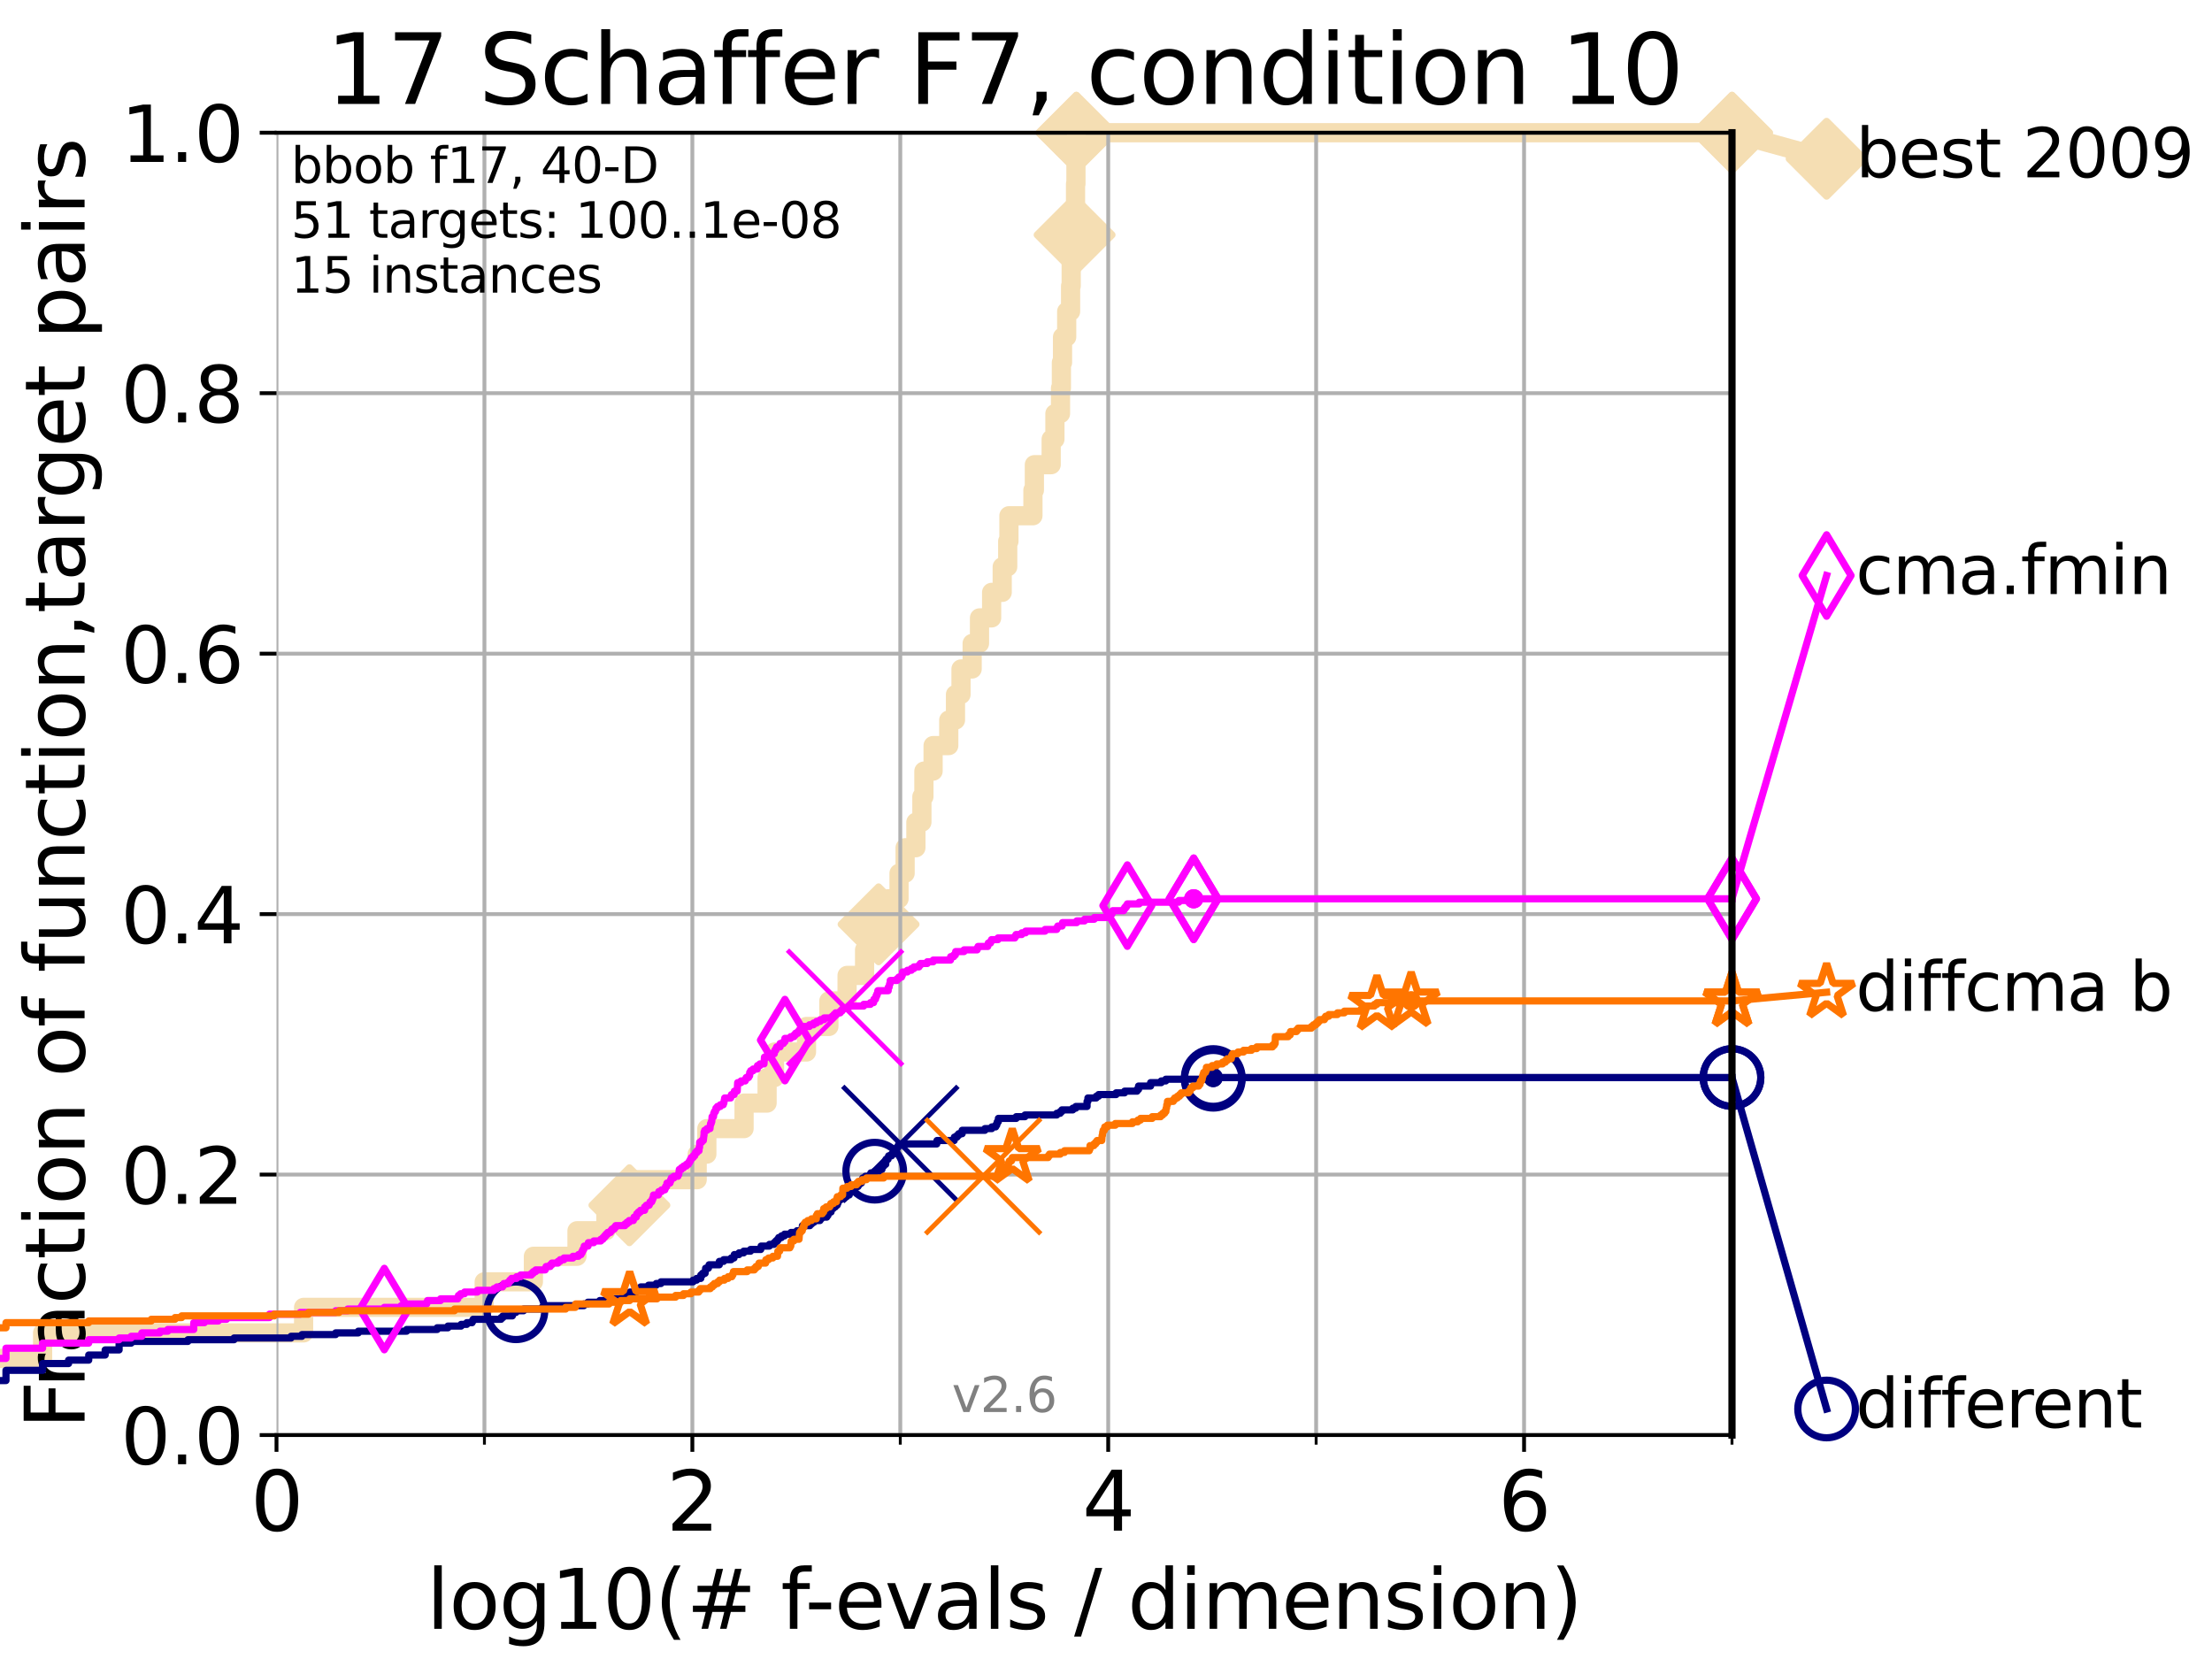 <?xml version="1.0" encoding="utf-8" standalone="no"?>
<!DOCTYPE svg PUBLIC "-//W3C//DTD SVG 1.1//EN"
  "http://www.w3.org/Graphics/SVG/1.1/DTD/svg11.dtd">
<svg height="345.6pt" version="1.1" viewBox="0 0 460.8 345.6" width="460.8pt" xmlns="http://www.w3.org/2000/svg" xmlns:xlink="http://www.w3.org/1999/xlink">
 <defs>
  <style type="text/css">*{stroke-linecap:butt;stroke-linejoin:round;}</style>
 </defs>
 <g id="figure_1">
  <g id="patch_1">
   <path d="M 0 345.6 
L 460.8 345.6 
L 460.8 0 
L 0 0 
z
" style="fill:#ffffff;"/>
  </g>
  <g id="axes_1">
   <g id="patch_2">
    <path d="M 57.6 298.944 
L 360.806 298.944 
L 360.806 27.648 
L 57.6 27.648 
z
" style="fill:#ffffff;"/>
   </g>
   <g id="line2d_1">
    <path d="M -1 282.985 
L 8.873 282.985 
L 8.873 277.666 
L 63.245 277.666 
L 63.245 272.346 
L 100.868 272.346 
L 100.868 267.027 
L 111.117 267.027 
L 111.117 261.707 
L 120.2 261.707 
L 120.2 256.388 
L 126.213 256.388 
L 126.213 251.068 
L 131.116 251.068 
L 131.116 245.749 
L 145.238 245.749 
L 145.238 240.429 
L 147.248 240.429 
L 147.248 235.11 
L 155.001 235.11 
L 155.001 229.79 
L 159.8 229.79 
L 159.8 224.471 
L 161.343 224.471 
L 161.343 219.151 
L 168.008 219.151 
L 168.008 213.832 
L 172.672 213.832 
L 172.672 208.512 
L 176.464 208.512 
L 176.464 203.192 
L 180.108 203.192 
L 180.108 197.873 
L 183.024 197.873 
L 183.024 192.553 
L 185.006 192.553 
L 185.006 187.234 
L 187.285 187.234 
L 187.285 181.914 
L 188.555 181.914 
L 188.555 176.595 
L 190.797 176.595 
L 190.797 171.275 
L 192.047 171.275 
L 192.047 165.956 
L 192.466 165.956 
L 192.466 160.636 
L 194.381 160.636 
L 194.381 155.317 
L 197.646 155.317 
L 197.646 149.997 
L 199.045 149.997 
L 199.045 144.678 
L 200.197 144.678 
L 200.197 139.358 
L 202.516 139.358 
L 202.516 134.039 
L 204.047 134.039 
L 204.047 128.719 
L 206.574 128.719 
L 206.574 123.4 
L 208.778 123.4 
L 208.778 118.08 
L 209.924 118.08 
L 209.924 112.76 
L 210.179 112.76 
L 210.179 107.441 
L 215.177 107.441 
L 215.177 102.121 
L 215.478 102.121 
L 215.478 96.802 
L 218.979 96.802 
L 218.979 91.482 
L 219.759 91.482 
L 219.759 86.163 
L 220.925 86.163 
L 220.925 80.843 
L 221.106 80.843 
L 221.106 75.524 
L 221.343 75.524 
L 221.343 70.204 
L 222.21 70.204 
L 222.21 64.885 
L 223.024 64.885 
L 223.024 59.565 
L 223.149 59.565 
L 223.149 54.246 
L 223.859 54.246 
L 223.859 48.926 
L 223.957 48.926 
L 223.957 43.607 
L 224.055 43.607 
L 224.055 38.287 
L 224.14 38.287 
L 224.14 32.968 
L 224.227 32.968 
L 224.227 27.648 
L 360.806 27.648 
" style="fill:none;stroke:#f5deb3;stroke-linecap:square;stroke-width:4;"/>
   </g>
   <g id="line2d_2">
    <defs>
     <path d="M -0 7.778 
L 7.778 0 
L 0 -7.778 
L -7.778 -0 
z
" id="m76a58a9637" style="stroke:#f5deb3;stroke-linejoin:miter;stroke-width:1.5;"/>
    </defs>
    <g>
     <use style="fill:#f5deb3;stroke:#f5deb3;stroke-linejoin:miter;stroke-width:1.5;" x="131.116" xlink:href="#m76a58a9637" y="251.068"/>
     <use style="fill:#f5deb3;stroke:#f5deb3;stroke-linejoin:miter;stroke-width:1.5;" x="183.024" xlink:href="#m76a58a9637" y="192.553"/>
     <use style="fill:#f5deb3;stroke:#f5deb3;stroke-linejoin:miter;stroke-width:1.5;" x="223.859" xlink:href="#m76a58a9637" y="48.926"/>
     <use style="fill:#f5deb3;stroke:#f5deb3;stroke-linejoin:miter;stroke-width:1.5;" x="224.227" xlink:href="#m76a58a9637" y="27.648"/>
     <use style="fill:#f5deb3;stroke:#f5deb3;stroke-linejoin:miter;stroke-width:1.5;" x="224.227" xlink:href="#m76a58a9637" y="27.648"/>
     <use style="fill:#f5deb3;stroke:#f5deb3;stroke-linejoin:miter;stroke-width:1.5;" x="360.806" xlink:href="#m76a58a9637" y="27.648"/>
    </g>
   </g>
   <g id="line2d_3">
    <path style="fill:none;stroke:#f5deb3;stroke-linecap:square;stroke-width:4;"/>
    <g/>
   </g>
   <g id="line2d_4">
    <path d="M 360.806 27.648 
L 380.515 33.074 
" style="fill:none;stroke:#f5deb3;stroke-linecap:square;stroke-width:4;"/>
    <g>
     <use style="fill:#f5deb3;stroke:#f5deb3;stroke-linejoin:miter;stroke-width:1.5;" x="360.806" xlink:href="#m76a58a9637" y="27.648"/>
     <use style="fill:#f5deb3;stroke:#f5deb3;stroke-linejoin:miter;stroke-width:1.5;" x="380.515" xlink:href="#m76a58a9637" y="33.074"/>
    </g>
   </g>
   <g id="matplotlib.axis_1">
    <g id="xtick_1">
     <g id="line2d_5">
      <path clip-path="url(#p4d11433a4e)" d="M 57.6 298.944 
L 57.6 27.648 
" style="fill:none;stroke:#b0b0b0;stroke-linecap:square;stroke-width:0.8;"/>
     </g>
     <g id="line2d_6">
      <defs>
       <path d="M 0 0 
L 0 3.5 
" id="m1b22aa0bd2" style="stroke:#000000;stroke-width:0.8;"/>
      </defs>
      <g>
       <use style="stroke:#000000;stroke-width:0.8;" x="57.6" xlink:href="#m1b22aa0bd2" y="298.944"/>
      </g>
     </g>
     <g id="text_1">
      <!-- 0 -->
      <g transform="translate(52.192 318.861)scale(0.17 -0.17)">
       <defs>
        <path d="M 2034 4250 
Q 1547 4250 1301 3770 
Q 1056 3291 1056 2328 
Q 1056 1369 1301 889 
Q 1547 409 2034 409 
Q 2525 409 2770 889 
Q 3016 1369 3016 2328 
Q 3016 3291 2770 3770 
Q 2525 4250 2034 4250 
z
M 2034 4750 
Q 2819 4750 3233 4129 
Q 3647 3509 3647 2328 
Q 3647 1150 3233 529 
Q 2819 -91 2034 -91 
Q 1250 -91 836 529 
Q 422 1150 422 2328 
Q 422 3509 836 4129 
Q 1250 4750 2034 4750 
z
" id="DejaVuSans-30" transform="scale(0.016)"/>
       </defs>
       <use xlink:href="#DejaVuSans-30"/>
      </g>
     </g>
    </g>
    <g id="xtick_2">
     <g id="line2d_7">
      <path clip-path="url(#p4d11433a4e)" d="M 144.23 298.944 
L 144.23 27.648 
" style="fill:none;stroke:#b0b0b0;stroke-linecap:square;stroke-width:0.8;"/>
     </g>
     <g id="line2d_8">
      <g>
       <use style="stroke:#000000;stroke-width:0.8;" x="144.23" xlink:href="#m1b22aa0bd2" y="298.944"/>
      </g>
     </g>
     <g id="text_2">
      <!-- 2 -->
      <g transform="translate(138.822 318.861)scale(0.17 -0.17)">
       <defs>
        <path d="M 1228 531 
L 3431 531 
L 3431 0 
L 469 0 
L 469 531 
Q 828 903 1448 1529 
Q 2069 2156 2228 2338 
Q 2531 2678 2651 2914 
Q 2772 3150 2772 3378 
Q 2772 3750 2511 3984 
Q 2250 4219 1831 4219 
Q 1534 4219 1204 4116 
Q 875 4013 500 3803 
L 500 4441 
Q 881 4594 1212 4672 
Q 1544 4750 1819 4750 
Q 2544 4750 2975 4387 
Q 3406 4025 3406 3419 
Q 3406 3131 3298 2873 
Q 3191 2616 2906 2266 
Q 2828 2175 2409 1742 
Q 1991 1309 1228 531 
z
" id="DejaVuSans-32" transform="scale(0.016)"/>
       </defs>
       <use xlink:href="#DejaVuSans-32"/>
      </g>
     </g>
    </g>
    <g id="xtick_3">
     <g id="line2d_9">
      <path clip-path="url(#p4d11433a4e)" d="M 230.861 298.944 
L 230.861 27.648 
" style="fill:none;stroke:#b0b0b0;stroke-linecap:square;stroke-width:0.8;"/>
     </g>
     <g id="line2d_10">
      <g>
       <use style="stroke:#000000;stroke-width:0.8;" x="230.861" xlink:href="#m1b22aa0bd2" y="298.944"/>
      </g>
     </g>
     <g id="text_3">
      <!-- 4 -->
      <g transform="translate(225.453 318.861)scale(0.17 -0.17)">
       <defs>
        <path d="M 2419 4116 
L 825 1625 
L 2419 1625 
L 2419 4116 
z
M 2253 4666 
L 3047 4666 
L 3047 1625 
L 3713 1625 
L 3713 1100 
L 3047 1100 
L 3047 0 
L 2419 0 
L 2419 1100 
L 313 1100 
L 313 1709 
L 2253 4666 
z
" id="DejaVuSans-34" transform="scale(0.016)"/>
       </defs>
       <use xlink:href="#DejaVuSans-34"/>
      </g>
     </g>
    </g>
    <g id="xtick_4">
     <g id="line2d_11">
      <path clip-path="url(#p4d11433a4e)" d="M 317.491 298.944 
L 317.491 27.648 
" style="fill:none;stroke:#b0b0b0;stroke-linecap:square;stroke-width:0.8;"/>
     </g>
     <g id="line2d_12">
      <g>
       <use style="stroke:#000000;stroke-width:0.8;" x="317.491" xlink:href="#m1b22aa0bd2" y="298.944"/>
      </g>
     </g>
     <g id="text_4">
      <!-- 6 -->
      <g transform="translate(312.083 318.861)scale(0.17 -0.17)">
       <defs>
        <path d="M 2113 2584 
Q 1688 2584 1439 2293 
Q 1191 2003 1191 1497 
Q 1191 994 1439 701 
Q 1688 409 2113 409 
Q 2538 409 2786 701 
Q 3034 994 3034 1497 
Q 3034 2003 2786 2293 
Q 2538 2584 2113 2584 
z
M 3366 4563 
L 3366 3988 
Q 3128 4100 2886 4159 
Q 2644 4219 2406 4219 
Q 1781 4219 1451 3797 
Q 1122 3375 1075 2522 
Q 1259 2794 1537 2939 
Q 1816 3084 2150 3084 
Q 2853 3084 3261 2657 
Q 3669 2231 3669 1497 
Q 3669 778 3244 343 
Q 2819 -91 2113 -91 
Q 1303 -91 875 529 
Q 447 1150 447 2328 
Q 447 3434 972 4092 
Q 1497 4750 2381 4750 
Q 2619 4750 2861 4703 
Q 3103 4656 3366 4563 
z
" id="DejaVuSans-36" transform="scale(0.016)"/>
       </defs>
       <use xlink:href="#DejaVuSans-36"/>
      </g>
     </g>
    </g>
    <g id="xtick_5">
     <g id="line2d_13">
      <path clip-path="url(#p4d11433a4e)" d="M 100.915 298.944 
L 100.915 27.648 
" style="fill:none;stroke:#b0b0b0;stroke-linecap:square;stroke-width:0.8;"/>
     </g>
     <g id="line2d_14">
      <defs>
       <path d="M 0 0 
L 0 2 
" id="m47167db0c2" style="stroke:#000000;stroke-width:0.6;"/>
      </defs>
      <g>
       <use style="stroke:#000000;stroke-width:0.6;" x="100.915" xlink:href="#m47167db0c2" y="298.944"/>
      </g>
     </g>
    </g>
    <g id="xtick_6">
     <g id="line2d_15">
      <path clip-path="url(#p4d11433a4e)" d="M 187.546 298.944 
L 187.546 27.648 
" style="fill:none;stroke:#b0b0b0;stroke-linecap:square;stroke-width:0.8;"/>
     </g>
     <g id="line2d_16">
      <g>
       <use style="stroke:#000000;stroke-width:0.6;" x="187.546" xlink:href="#m47167db0c2" y="298.944"/>
      </g>
     </g>
    </g>
    <g id="xtick_7">
     <g id="line2d_17">
      <path clip-path="url(#p4d11433a4e)" d="M 274.176 298.944 
L 274.176 27.648 
" style="fill:none;stroke:#b0b0b0;stroke-linecap:square;stroke-width:0.8;"/>
     </g>
     <g id="line2d_18">
      <g>
       <use style="stroke:#000000;stroke-width:0.6;" x="274.176" xlink:href="#m47167db0c2" y="298.944"/>
      </g>
     </g>
    </g>
    <g id="xtick_8">
     <g id="line2d_19">
      <path clip-path="url(#p4d11433a4e)" d="M 360.806 298.944 
L 360.806 27.648 
" style="fill:none;stroke:#b0b0b0;stroke-linecap:square;stroke-width:0.8;"/>
     </g>
     <g id="line2d_20">
      <g>
       <use style="stroke:#000000;stroke-width:0.6;" x="360.806" xlink:href="#m47167db0c2" y="298.944"/>
      </g>
     </g>
    </g>
    <g id="text_5">
     <!-- log10(# f-evals / dimension) -->
     <g transform="translate(88.823 339.314)scale(0.17 -0.17)">
      <defs>
       <path d="M 603 4863 
L 1178 4863 
L 1178 0 
L 603 0 
L 603 4863 
z
" id="DejaVuSans-6c" transform="scale(0.016)"/>
       <path d="M 1959 3097 
Q 1497 3097 1228 2736 
Q 959 2375 959 1747 
Q 959 1119 1226 758 
Q 1494 397 1959 397 
Q 2419 397 2687 759 
Q 2956 1122 2956 1747 
Q 2956 2369 2687 2733 
Q 2419 3097 1959 3097 
z
M 1959 3584 
Q 2709 3584 3137 3096 
Q 3566 2609 3566 1747 
Q 3566 888 3137 398 
Q 2709 -91 1959 -91 
Q 1206 -91 779 398 
Q 353 888 353 1747 
Q 353 2609 779 3096 
Q 1206 3584 1959 3584 
z
" id="DejaVuSans-6f" transform="scale(0.016)"/>
       <path d="M 2906 1791 
Q 2906 2416 2648 2759 
Q 2391 3103 1925 3103 
Q 1463 3103 1205 2759 
Q 947 2416 947 1791 
Q 947 1169 1205 825 
Q 1463 481 1925 481 
Q 2391 481 2648 825 
Q 2906 1169 2906 1791 
z
M 3481 434 
Q 3481 -459 3084 -895 
Q 2688 -1331 1869 -1331 
Q 1566 -1331 1297 -1286 
Q 1028 -1241 775 -1147 
L 775 -588 
Q 1028 -725 1275 -790 
Q 1522 -856 1778 -856 
Q 2344 -856 2625 -561 
Q 2906 -266 2906 331 
L 2906 616 
Q 2728 306 2450 153 
Q 2172 0 1784 0 
Q 1141 0 747 490 
Q 353 981 353 1791 
Q 353 2603 747 3093 
Q 1141 3584 1784 3584 
Q 2172 3584 2450 3431 
Q 2728 3278 2906 2969 
L 2906 3500 
L 3481 3500 
L 3481 434 
z
" id="DejaVuSans-67" transform="scale(0.016)"/>
       <path d="M 794 531 
L 1825 531 
L 1825 4091 
L 703 3866 
L 703 4441 
L 1819 4666 
L 2450 4666 
L 2450 531 
L 3481 531 
L 3481 0 
L 794 0 
L 794 531 
z
" id="DejaVuSans-31" transform="scale(0.016)"/>
       <path d="M 1984 4856 
Q 1566 4138 1362 3434 
Q 1159 2731 1159 2009 
Q 1159 1288 1364 580 
Q 1569 -128 1984 -844 
L 1484 -844 
Q 1016 -109 783 600 
Q 550 1309 550 2009 
Q 550 2706 781 3412 
Q 1013 4119 1484 4856 
L 1984 4856 
z
" id="DejaVuSans-28" transform="scale(0.016)"/>
       <path d="M 3272 2816 
L 2363 2816 
L 2100 1772 
L 3016 1772 
L 3272 2816 
z
M 2803 4594 
L 2478 3297 
L 3391 3297 
L 3719 4594 
L 4219 4594 
L 3897 3297 
L 4872 3297 
L 4872 2816 
L 3775 2816 
L 3519 1772 
L 4513 1772 
L 4513 1294 
L 3397 1294 
L 3072 0 
L 2572 0 
L 2894 1294 
L 1978 1294 
L 1656 0 
L 1153 0 
L 1478 1294 
L 494 1294 
L 494 1772 
L 1594 1772 
L 1856 2816 
L 850 2816 
L 850 3297 
L 1978 3297 
L 2297 4594 
L 2803 4594 
z
" id="DejaVuSans-23" transform="scale(0.016)"/>
       <path id="DejaVuSans-20" transform="scale(0.016)"/>
       <path d="M 2375 4863 
L 2375 4384 
L 1825 4384 
Q 1516 4384 1395 4259 
Q 1275 4134 1275 3809 
L 1275 3500 
L 2222 3500 
L 2222 3053 
L 1275 3053 
L 1275 0 
L 697 0 
L 697 3053 
L 147 3053 
L 147 3500 
L 697 3500 
L 697 3744 
Q 697 4328 969 4595 
Q 1241 4863 1831 4863 
L 2375 4863 
z
" id="DejaVuSans-66" transform="scale(0.016)"/>
       <path d="M 313 2009 
L 1997 2009 
L 1997 1497 
L 313 1497 
L 313 2009 
z
" id="DejaVuSans-2d" transform="scale(0.016)"/>
       <path d="M 3597 1894 
L 3597 1613 
L 953 1613 
Q 991 1019 1311 708 
Q 1631 397 2203 397 
Q 2534 397 2845 478 
Q 3156 559 3463 722 
L 3463 178 
Q 3153 47 2828 -22 
Q 2503 -91 2169 -91 
Q 1331 -91 842 396 
Q 353 884 353 1716 
Q 353 2575 817 3079 
Q 1281 3584 2069 3584 
Q 2775 3584 3186 3129 
Q 3597 2675 3597 1894 
z
M 3022 2063 
Q 3016 2534 2758 2815 
Q 2500 3097 2075 3097 
Q 1594 3097 1305 2825 
Q 1016 2553 972 2059 
L 3022 2063 
z
" id="DejaVuSans-65" transform="scale(0.016)"/>
       <path d="M 191 3500 
L 800 3500 
L 1894 563 
L 2988 3500 
L 3597 3500 
L 2284 0 
L 1503 0 
L 191 3500 
z
" id="DejaVuSans-76" transform="scale(0.016)"/>
       <path d="M 2194 1759 
Q 1497 1759 1228 1600 
Q 959 1441 959 1056 
Q 959 750 1161 570 
Q 1363 391 1709 391 
Q 2188 391 2477 730 
Q 2766 1069 2766 1631 
L 2766 1759 
L 2194 1759 
z
M 3341 1997 
L 3341 0 
L 2766 0 
L 2766 531 
Q 2569 213 2275 61 
Q 1981 -91 1556 -91 
Q 1019 -91 701 211 
Q 384 513 384 1019 
Q 384 1609 779 1909 
Q 1175 2209 1959 2209 
L 2766 2209 
L 2766 2266 
Q 2766 2663 2505 2880 
Q 2244 3097 1772 3097 
Q 1472 3097 1187 3025 
Q 903 2953 641 2809 
L 641 3341 
Q 956 3463 1253 3523 
Q 1550 3584 1831 3584 
Q 2591 3584 2966 3190 
Q 3341 2797 3341 1997 
z
" id="DejaVuSans-61" transform="scale(0.016)"/>
       <path d="M 2834 3397 
L 2834 2853 
Q 2591 2978 2328 3040 
Q 2066 3103 1784 3103 
Q 1356 3103 1142 2972 
Q 928 2841 928 2578 
Q 928 2378 1081 2264 
Q 1234 2150 1697 2047 
L 1894 2003 
Q 2506 1872 2764 1633 
Q 3022 1394 3022 966 
Q 3022 478 2636 193 
Q 2250 -91 1575 -91 
Q 1294 -91 989 -36 
Q 684 19 347 128 
L 347 722 
Q 666 556 975 473 
Q 1284 391 1588 391 
Q 1994 391 2212 530 
Q 2431 669 2431 922 
Q 2431 1156 2273 1281 
Q 2116 1406 1581 1522 
L 1381 1569 
Q 847 1681 609 1914 
Q 372 2147 372 2553 
Q 372 3047 722 3315 
Q 1072 3584 1716 3584 
Q 2034 3584 2315 3537 
Q 2597 3491 2834 3397 
z
" id="DejaVuSans-73" transform="scale(0.016)"/>
       <path d="M 1625 4666 
L 2156 4666 
L 531 -594 
L 0 -594 
L 1625 4666 
z
" id="DejaVuSans-2f" transform="scale(0.016)"/>
       <path d="M 2906 2969 
L 2906 4863 
L 3481 4863 
L 3481 0 
L 2906 0 
L 2906 525 
Q 2725 213 2448 61 
Q 2172 -91 1784 -91 
Q 1150 -91 751 415 
Q 353 922 353 1747 
Q 353 2572 751 3078 
Q 1150 3584 1784 3584 
Q 2172 3584 2448 3432 
Q 2725 3281 2906 2969 
z
M 947 1747 
Q 947 1113 1208 752 
Q 1469 391 1925 391 
Q 2381 391 2643 752 
Q 2906 1113 2906 1747 
Q 2906 2381 2643 2742 
Q 2381 3103 1925 3103 
Q 1469 3103 1208 2742 
Q 947 2381 947 1747 
z
" id="DejaVuSans-64" transform="scale(0.016)"/>
       <path d="M 603 3500 
L 1178 3500 
L 1178 0 
L 603 0 
L 603 3500 
z
M 603 4863 
L 1178 4863 
L 1178 4134 
L 603 4134 
L 603 4863 
z
" id="DejaVuSans-69" transform="scale(0.016)"/>
       <path d="M 3328 2828 
Q 3544 3216 3844 3400 
Q 4144 3584 4550 3584 
Q 5097 3584 5394 3201 
Q 5691 2819 5691 2113 
L 5691 0 
L 5113 0 
L 5113 2094 
Q 5113 2597 4934 2840 
Q 4756 3084 4391 3084 
Q 3944 3084 3684 2787 
Q 3425 2491 3425 1978 
L 3425 0 
L 2847 0 
L 2847 2094 
Q 2847 2600 2669 2842 
Q 2491 3084 2119 3084 
Q 1678 3084 1418 2786 
Q 1159 2488 1159 1978 
L 1159 0 
L 581 0 
L 581 3500 
L 1159 3500 
L 1159 2956 
Q 1356 3278 1631 3431 
Q 1906 3584 2284 3584 
Q 2666 3584 2933 3390 
Q 3200 3197 3328 2828 
z
" id="DejaVuSans-6d" transform="scale(0.016)"/>
       <path d="M 3513 2113 
L 3513 0 
L 2938 0 
L 2938 2094 
Q 2938 2591 2744 2837 
Q 2550 3084 2163 3084 
Q 1697 3084 1428 2787 
Q 1159 2491 1159 1978 
L 1159 0 
L 581 0 
L 581 3500 
L 1159 3500 
L 1159 2956 
Q 1366 3272 1645 3428 
Q 1925 3584 2291 3584 
Q 2894 3584 3203 3211 
Q 3513 2838 3513 2113 
z
" id="DejaVuSans-6e" transform="scale(0.016)"/>
       <path d="M 513 4856 
L 1013 4856 
Q 1481 4119 1714 3412 
Q 1947 2706 1947 2009 
Q 1947 1309 1714 600 
Q 1481 -109 1013 -844 
L 513 -844 
Q 928 -128 1133 580 
Q 1338 1288 1338 2009 
Q 1338 2731 1133 3434 
Q 928 4138 513 4856 
z
" id="DejaVuSans-29" transform="scale(0.016)"/>
      </defs>
      <use xlink:href="#DejaVuSans-6c"/>
      <use x="27.783" xlink:href="#DejaVuSans-6f"/>
      <use x="88.965" xlink:href="#DejaVuSans-67"/>
      <use x="152.441" xlink:href="#DejaVuSans-31"/>
      <use x="216.064" xlink:href="#DejaVuSans-30"/>
      <use x="279.688" xlink:href="#DejaVuSans-28"/>
      <use x="318.701" xlink:href="#DejaVuSans-23"/>
      <use x="402.49" xlink:href="#DejaVuSans-20"/>
      <use x="434.277" xlink:href="#DejaVuSans-66"/>
      <use x="463.982" xlink:href="#DejaVuSans-2d"/>
      <use x="500.066" xlink:href="#DejaVuSans-65"/>
      <use x="561.59" xlink:href="#DejaVuSans-76"/>
      <use x="620.77" xlink:href="#DejaVuSans-61"/>
      <use x="682.049" xlink:href="#DejaVuSans-6c"/>
      <use x="709.832" xlink:href="#DejaVuSans-73"/>
      <use x="761.932" xlink:href="#DejaVuSans-20"/>
      <use x="793.719" xlink:href="#DejaVuSans-2f"/>
      <use x="827.41" xlink:href="#DejaVuSans-20"/>
      <use x="859.197" xlink:href="#DejaVuSans-64"/>
      <use x="922.674" xlink:href="#DejaVuSans-69"/>
      <use x="950.457" xlink:href="#DejaVuSans-6d"/>
      <use x="1047.869" xlink:href="#DejaVuSans-65"/>
      <use x="1109.393" xlink:href="#DejaVuSans-6e"/>
      <use x="1172.771" xlink:href="#DejaVuSans-73"/>
      <use x="1224.871" xlink:href="#DejaVuSans-69"/>
      <use x="1252.654" xlink:href="#DejaVuSans-6f"/>
      <use x="1313.836" xlink:href="#DejaVuSans-6e"/>
      <use x="1377.215" xlink:href="#DejaVuSans-29"/>
     </g>
    </g>
   </g>
   <g id="matplotlib.axis_2">
    <g id="ytick_1">
     <g id="line2d_21">
      <path clip-path="url(#p4d11433a4e)" d="M 57.6 298.944 
L 360.806 298.944 
" style="fill:none;stroke:#b0b0b0;stroke-linecap:square;stroke-width:0.8;"/>
     </g>
     <g id="line2d_22">
      <defs>
       <path d="M 0 0 
L -3.5 0 
" id="m8c32c2bbf9" style="stroke:#000000;stroke-width:0.8;"/>
      </defs>
      <g>
       <use style="stroke:#000000;stroke-width:0.8;" x="57.6" xlink:href="#m8c32c2bbf9" y="298.944"/>
      </g>
     </g>
     <g id="text_6">
      <!-- 0.0 -->
      <g transform="translate(25.155 305.023)scale(0.16 -0.16)">
       <defs>
        <path d="M 684 794 
L 1344 794 
L 1344 0 
L 684 0 
L 684 794 
z
" id="DejaVuSans-2e" transform="scale(0.016)"/>
       </defs>
       <use xlink:href="#DejaVuSans-30"/>
       <use x="63.623" xlink:href="#DejaVuSans-2e"/>
       <use x="95.41" xlink:href="#DejaVuSans-30"/>
      </g>
     </g>
    </g>
    <g id="ytick_2">
     <g id="line2d_23">
      <path clip-path="url(#p4d11433a4e)" d="M 57.6 244.685 
L 360.806 244.685 
" style="fill:none;stroke:#b0b0b0;stroke-linecap:square;stroke-width:0.8;"/>
     </g>
     <g id="line2d_24">
      <g>
       <use style="stroke:#000000;stroke-width:0.8;" x="57.6" xlink:href="#m8c32c2bbf9" y="244.685"/>
      </g>
     </g>
     <g id="text_7">
      <!-- 0.2 -->
      <g transform="translate(25.155 250.764)scale(0.16 -0.16)">
       <use xlink:href="#DejaVuSans-30"/>
       <use x="63.623" xlink:href="#DejaVuSans-2e"/>
       <use x="95.41" xlink:href="#DejaVuSans-32"/>
      </g>
     </g>
    </g>
    <g id="ytick_3">
     <g id="line2d_25">
      <path clip-path="url(#p4d11433a4e)" d="M 57.6 190.426 
L 360.806 190.426 
" style="fill:none;stroke:#b0b0b0;stroke-linecap:square;stroke-width:0.8;"/>
     </g>
     <g id="line2d_26">
      <g>
       <use style="stroke:#000000;stroke-width:0.8;" x="57.6" xlink:href="#m8c32c2bbf9" y="190.426"/>
      </g>
     </g>
     <g id="text_8">
      <!-- 0.4 -->
      <g transform="translate(25.155 196.504)scale(0.16 -0.16)">
       <use xlink:href="#DejaVuSans-30"/>
       <use x="63.623" xlink:href="#DejaVuSans-2e"/>
       <use x="95.41" xlink:href="#DejaVuSans-34"/>
      </g>
     </g>
    </g>
    <g id="ytick_4">
     <g id="line2d_27">
      <path clip-path="url(#p4d11433a4e)" d="M 57.6 136.166 
L 360.806 136.166 
" style="fill:none;stroke:#b0b0b0;stroke-linecap:square;stroke-width:0.8;"/>
     </g>
     <g id="line2d_28">
      <g>
       <use style="stroke:#000000;stroke-width:0.8;" x="57.6" xlink:href="#m8c32c2bbf9" y="136.166"/>
      </g>
     </g>
     <g id="text_9">
      <!-- 0.6 -->
      <g transform="translate(25.155 142.245)scale(0.16 -0.16)">
       <use xlink:href="#DejaVuSans-30"/>
       <use x="63.623" xlink:href="#DejaVuSans-2e"/>
       <use x="95.41" xlink:href="#DejaVuSans-36"/>
      </g>
     </g>
    </g>
    <g id="ytick_5">
     <g id="line2d_29">
      <path clip-path="url(#p4d11433a4e)" d="M 57.6 81.907 
L 360.806 81.907 
" style="fill:none;stroke:#b0b0b0;stroke-linecap:square;stroke-width:0.8;"/>
     </g>
     <g id="line2d_30">
      <g>
       <use style="stroke:#000000;stroke-width:0.8;" x="57.6" xlink:href="#m8c32c2bbf9" y="81.907"/>
      </g>
     </g>
     <g id="text_10">
      <!-- 0.8 -->
      <g transform="translate(25.155 87.986)scale(0.16 -0.16)">
       <defs>
        <path d="M 2034 2216 
Q 1584 2216 1326 1975 
Q 1069 1734 1069 1313 
Q 1069 891 1326 650 
Q 1584 409 2034 409 
Q 2484 409 2743 651 
Q 3003 894 3003 1313 
Q 3003 1734 2745 1975 
Q 2488 2216 2034 2216 
z
M 1403 2484 
Q 997 2584 770 2862 
Q 544 3141 544 3541 
Q 544 4100 942 4425 
Q 1341 4750 2034 4750 
Q 2731 4750 3128 4425 
Q 3525 4100 3525 3541 
Q 3525 3141 3298 2862 
Q 3072 2584 2669 2484 
Q 3125 2378 3379 2068 
Q 3634 1759 3634 1313 
Q 3634 634 3220 271 
Q 2806 -91 2034 -91 
Q 1263 -91 848 271 
Q 434 634 434 1313 
Q 434 1759 690 2068 
Q 947 2378 1403 2484 
z
M 1172 3481 
Q 1172 3119 1398 2916 
Q 1625 2713 2034 2713 
Q 2441 2713 2670 2916 
Q 2900 3119 2900 3481 
Q 2900 3844 2670 4047 
Q 2441 4250 2034 4250 
Q 1625 4250 1398 4047 
Q 1172 3844 1172 3481 
z
" id="DejaVuSans-38" transform="scale(0.016)"/>
       </defs>
       <use xlink:href="#DejaVuSans-30"/>
       <use x="63.623" xlink:href="#DejaVuSans-2e"/>
       <use x="95.41" xlink:href="#DejaVuSans-38"/>
      </g>
     </g>
    </g>
    <g id="ytick_6">
     <g id="line2d_31">
      <path clip-path="url(#p4d11433a4e)" d="M 57.6 27.648 
L 360.806 27.648 
" style="fill:none;stroke:#b0b0b0;stroke-linecap:square;stroke-width:0.8;"/>
     </g>
     <g id="line2d_32">
      <g>
       <use style="stroke:#000000;stroke-width:0.8;" x="57.6" xlink:href="#m8c32c2bbf9" y="27.648"/>
      </g>
     </g>
     <g id="text_11">
      <!-- 1.0 -->
      <g transform="translate(25.155 33.727)scale(0.16 -0.16)">
       <use xlink:href="#DejaVuSans-31"/>
       <use x="63.623" xlink:href="#DejaVuSans-2e"/>
       <use x="95.41" xlink:href="#DejaVuSans-30"/>
      </g>
     </g>
    </g>
    <g id="text_12">
     <!-- Fraction of function,target pairs -->
     <g transform="translate(17.62 297.681)rotate(-90)scale(0.17 -0.17)">
      <defs>
       <path d="M 628 4666 
L 3309 4666 
L 3309 4134 
L 1259 4134 
L 1259 2759 
L 3109 2759 
L 3109 2228 
L 1259 2228 
L 1259 0 
L 628 0 
L 628 4666 
z
" id="DejaVuSans-46" transform="scale(0.016)"/>
       <path d="M 2631 2963 
Q 2534 3019 2420 3045 
Q 2306 3072 2169 3072 
Q 1681 3072 1420 2755 
Q 1159 2438 1159 1844 
L 1159 0 
L 581 0 
L 581 3500 
L 1159 3500 
L 1159 2956 
Q 1341 3275 1631 3429 
Q 1922 3584 2338 3584 
Q 2397 3584 2469 3576 
Q 2541 3569 2628 3553 
L 2631 2963 
z
" id="DejaVuSans-72" transform="scale(0.016)"/>
       <path d="M 3122 3366 
L 3122 2828 
Q 2878 2963 2633 3030 
Q 2388 3097 2138 3097 
Q 1578 3097 1268 2742 
Q 959 2388 959 1747 
Q 959 1106 1268 751 
Q 1578 397 2138 397 
Q 2388 397 2633 464 
Q 2878 531 3122 666 
L 3122 134 
Q 2881 22 2623 -34 
Q 2366 -91 2075 -91 
Q 1284 -91 818 406 
Q 353 903 353 1747 
Q 353 2603 823 3093 
Q 1294 3584 2113 3584 
Q 2378 3584 2631 3529 
Q 2884 3475 3122 3366 
z
" id="DejaVuSans-63" transform="scale(0.016)"/>
       <path d="M 1172 4494 
L 1172 3500 
L 2356 3500 
L 2356 3053 
L 1172 3053 
L 1172 1153 
Q 1172 725 1289 603 
Q 1406 481 1766 481 
L 2356 481 
L 2356 0 
L 1766 0 
Q 1100 0 847 248 
Q 594 497 594 1153 
L 594 3053 
L 172 3053 
L 172 3500 
L 594 3500 
L 594 4494 
L 1172 4494 
z
" id="DejaVuSans-74" transform="scale(0.016)"/>
       <path d="M 544 1381 
L 544 3500 
L 1119 3500 
L 1119 1403 
Q 1119 906 1312 657 
Q 1506 409 1894 409 
Q 2359 409 2629 706 
Q 2900 1003 2900 1516 
L 2900 3500 
L 3475 3500 
L 3475 0 
L 2900 0 
L 2900 538 
Q 2691 219 2414 64 
Q 2138 -91 1772 -91 
Q 1169 -91 856 284 
Q 544 659 544 1381 
z
M 1991 3584 
L 1991 3584 
z
" id="DejaVuSans-75" transform="scale(0.016)"/>
       <path d="M 750 794 
L 1409 794 
L 1409 256 
L 897 -744 
L 494 -744 
L 750 256 
L 750 794 
z
" id="DejaVuSans-2c" transform="scale(0.016)"/>
       <path d="M 1159 525 
L 1159 -1331 
L 581 -1331 
L 581 3500 
L 1159 3500 
L 1159 2969 
Q 1341 3281 1617 3432 
Q 1894 3584 2278 3584 
Q 2916 3584 3314 3078 
Q 3713 2572 3713 1747 
Q 3713 922 3314 415 
Q 2916 -91 2278 -91 
Q 1894 -91 1617 61 
Q 1341 213 1159 525 
z
M 3116 1747 
Q 3116 2381 2855 2742 
Q 2594 3103 2138 3103 
Q 1681 3103 1420 2742 
Q 1159 2381 1159 1747 
Q 1159 1113 1420 752 
Q 1681 391 2138 391 
Q 2594 391 2855 752 
Q 3116 1113 3116 1747 
z
" id="DejaVuSans-70" transform="scale(0.016)"/>
      </defs>
      <use xlink:href="#DejaVuSans-46"/>
      <use x="50.27" xlink:href="#DejaVuSans-72"/>
      <use x="91.383" xlink:href="#DejaVuSans-61"/>
      <use x="152.662" xlink:href="#DejaVuSans-63"/>
      <use x="207.643" xlink:href="#DejaVuSans-74"/>
      <use x="246.852" xlink:href="#DejaVuSans-69"/>
      <use x="274.635" xlink:href="#DejaVuSans-6f"/>
      <use x="335.816" xlink:href="#DejaVuSans-6e"/>
      <use x="399.195" xlink:href="#DejaVuSans-20"/>
      <use x="430.982" xlink:href="#DejaVuSans-6f"/>
      <use x="492.164" xlink:href="#DejaVuSans-66"/>
      <use x="527.369" xlink:href="#DejaVuSans-20"/>
      <use x="559.156" xlink:href="#DejaVuSans-66"/>
      <use x="594.361" xlink:href="#DejaVuSans-75"/>
      <use x="657.74" xlink:href="#DejaVuSans-6e"/>
      <use x="721.119" xlink:href="#DejaVuSans-63"/>
      <use x="776.1" xlink:href="#DejaVuSans-74"/>
      <use x="815.309" xlink:href="#DejaVuSans-69"/>
      <use x="843.092" xlink:href="#DejaVuSans-6f"/>
      <use x="904.273" xlink:href="#DejaVuSans-6e"/>
      <use x="967.652" xlink:href="#DejaVuSans-2c"/>
      <use x="999.439" xlink:href="#DejaVuSans-74"/>
      <use x="1038.648" xlink:href="#DejaVuSans-61"/>
      <use x="1099.928" xlink:href="#DejaVuSans-72"/>
      <use x="1139.291" xlink:href="#DejaVuSans-67"/>
      <use x="1202.768" xlink:href="#DejaVuSans-65"/>
      <use x="1264.291" xlink:href="#DejaVuSans-74"/>
      <use x="1303.5" xlink:href="#DejaVuSans-20"/>
      <use x="1335.287" xlink:href="#DejaVuSans-70"/>
      <use x="1398.764" xlink:href="#DejaVuSans-61"/>
      <use x="1460.043" xlink:href="#DejaVuSans-69"/>
      <use x="1487.826" xlink:href="#DejaVuSans-72"/>
      <use x="1528.939" xlink:href="#DejaVuSans-73"/>
     </g>
    </g>
   </g>
   <g id="line2d_33">
    <defs>
     <path d="M 0 1.5 
C 0.398 1.5 0.779 1.342 1.061 1.061 
C 1.342 0.779 1.5 0.398 1.5 0 
C 1.5 -0.398 1.342 -0.779 1.061 -1.061 
C 0.779 -1.342 0.398 -1.5 0 -1.5 
C -0.398 -1.5 -0.779 -1.342 -1.061 -1.061 
C -1.342 -0.779 -1.5 -0.398 -1.5 0 
C -1.5 0.398 -1.342 0.779 -1.061 1.061 
C -0.779 1.342 -0.398 1.5 0 1.5 
z
" id="mcf443aae18" style="stroke:#f5deb3;"/>
    </defs>
    <g>
     <use style="fill:#f5deb3;stroke:#f5deb3;" x="224.227" xlink:href="#mcf443aae18" y="27.648"/>
     <use style="fill:#f5deb3;stroke:#f5deb3;" x="224.227" xlink:href="#mcf443aae18" y="27.648"/>
    </g>
   </g>
   <g id="line2d_34">
    <defs>
     <path d="M 0 1.5 
C 0.398 1.5 0.779 1.342 1.061 1.061 
C 1.342 0.779 1.5 0.398 1.5 0 
C 1.5 -0.398 1.342 -0.779 1.061 -1.061 
C 0.779 -1.342 0.398 -1.5 0 -1.5 
C -0.398 -1.5 -0.779 -1.342 -1.061 -1.061 
C -1.342 -0.779 -1.5 -0.398 -1.5 0 
C -1.5 0.398 -1.342 0.779 -1.061 1.061 
C -0.779 1.342 -0.398 1.5 0 1.5 
z
" id="me15ef0e9e7" style="stroke:#000080;"/>
    </defs>
    <g>
     <use style="fill:#000080;stroke:#000080;" x="252.741" xlink:href="#me15ef0e9e7" y="224.471"/>
     <use style="fill:#000080;stroke:#000080;" x="252.741" xlink:href="#me15ef0e9e7" y="224.471"/>
    </g>
   </g>
   <g id="line2d_35">
    <path d="M -1 287.596 
L 1.246 287.596 
L 1.246 285.468 
L 8.873 285.468 
L 8.873 284.049 
L 14.285 284.049 
L 14.285 283.34 
L 18.482 283.34 
L 18.482 282.276 
L 21.912 282.276 
L 21.912 281.212 
L 24.812 281.212 
L 24.812 279.794 
L 27.324 279.794 
L 27.324 279.439 
L 39.149 279.439 
L 39.149 279.084 
L 48.759 279.084 
L 48.759 278.73 
L 60.634 278.73 
L 60.634 278.375 
L 62.894 278.375 
L 62.894 278.021 
L 69.92 278.021 
L 69.92 277.666 
L 74.648 277.666 
L 74.648 277.311 
L 84.708 277.311 
L 84.708 276.957 
L 91.069 276.957 
L 91.069 276.602 
L 93.311 276.602 
L 93.311 276.247 
L 96.06 276.247 
L 96.06 275.893 
L 97.239 275.893 
L 97.239 275.538 
L 98.349 275.538 
L 98.349 275.183 
L 98.564 275.183 
L 98.564 274.829 
L 104.384 274.829 
L 104.384 274.474 
L 104.771 274.474 
L 104.771 274.12 
L 106.734 274.12 
L 106.734 273.765 
L 106.872 273.765 
L 106.872 273.41 
L 107.478 273.41 
L 107.478 273.056 
L 109.068 273.056 
L 109.068 272.701 
L 112.915 272.701 
L 112.915 272.346 
L 113.694 272.346 
L 113.694 271.992 
L 121.629 271.992 
L 121.629 271.637 
L 122.455 271.637 
L 122.455 271.282 
L 124.946 271.282 
L 124.946 270.928 
L 127.169 270.928 
L 127.169 270.573 
L 129.694 270.573 
L 129.755 269.864 
L 130.974 269.864 
L 130.974 269.509 
L 131.238 269.509 
L 131.238 269.155 
L 132.56 269.155 
L 132.56 268.8 
L 133.332 268.8 
L 133.332 268.445 
L 133.465 268.445 
L 133.465 268.091 
L 135.093 268.091 
L 135.093 267.736 
L 136.704 267.736 
L 136.704 267.381 
L 137.688 267.381 
L 137.688 267.027 
L 144.394 267.027 
L 144.394 266.672 
L 145.126 266.672 
L 145.126 266.318 
L 145.985 266.318 
L 145.993 265.608 
L 146.35 265.608 
L 146.35 265.254 
L 146.888 265.254 
L 146.994 264.19 
L 147.578 264.19 
L 147.578 263.835 
L 147.711 263.835 
L 147.711 263.48 
L 149.844 263.48 
L 149.851 262.771 
L 150.744 262.771 
L 150.744 262.417 
L 152.325 262.417 
L 152.325 262.062 
L 152.91 262.062 
L 152.963 261.353 
L 153.953 261.353 
L 153.953 260.998 
L 154.921 260.998 
L 154.921 260.643 
L 156.347 260.643 
L 156.347 260.289 
L 158.474 260.289 
L 158.553 259.579 
L 160.281 259.579 
L 160.281 259.225 
L 161.253 259.225 
L 161.253 258.87 
L 161.615 258.87 
L 161.615 258.516 
L 161.974 258.516 
L 161.974 258.161 
L 162.221 258.161 
L 162.221 257.806 
L 162.805 257.806 
L 162.805 257.452 
L 163.436 257.452 
L 163.436 257.097 
L 164.776 257.097 
L 164.776 256.742 
L 166.018 256.742 
L 166.018 256.388 
L 166.98 256.388 
L 166.98 256.033 
L 167.1 256.033 
L 167.156 255.324 
L 168.716 255.324 
L 168.716 254.969 
L 169.086 254.969 
L 169.086 254.615 
L 169.571 254.615 
L 169.571 254.26 
L 170.813 254.26 
L 170.813 253.905 
L 171.097 253.905 
L 171.097 253.551 
L 172.228 253.551 
L 172.228 253.196 
L 172.482 253.196 
L 172.482 252.841 
L 172.609 252.841 
L 172.609 252.487 
L 173.118 252.487 
L 173.13 251.778 
L 173.552 251.778 
L 173.552 251.423 
L 174.02 251.423 
L 174.02 251.068 
L 174.394 251.068 
L 174.394 250.714 
L 174.545 250.714 
L 174.655 250.004 
L 175.036 250.004 
L 175.036 249.65 
L 175.863 249.65 
L 175.863 249.295 
L 176.35 249.295 
L 176.35 248.94 
L 176.918 248.94 
L 176.918 248.586 
L 177.038 248.586 
L 177.038 248.231 
L 177.767 248.231 
L 177.821 247.522 
L 178.223 247.522 
L 178.223 247.167 
L 178.744 247.167 
L 178.744 246.813 
L 178.993 246.813 
L 178.993 246.458 
L 179.443 246.458 
L 179.539 245.749 
L 179.741 245.749 
L 179.741 245.394 
L 180.273 245.394 
L 180.273 245.039 
L 181.2 245.039 
L 181.2 244.685 
L 181.417 244.685 
L 181.417 244.33 
L 182.22 244.33 
L 182.22 243.976 
L 183.314 243.976 
L 183.314 243.621 
L 183.723 243.621 
L 183.8 242.912 
L 184.115 242.912 
L 184.115 242.557 
L 184.51 242.557 
L 184.583 241.493 
L 185.002 241.493 
L 185.002 241.138 
L 185.117 241.138 
L 185.117 240.784 
L 185.734 240.784 
L 185.734 240.429 
L 186.088 240.429 
L 186.088 240.075 
L 186.757 240.075 
L 186.827 239.011 
L 187.085 239.011 
L 187.085 238.656 
L 187.237 238.656 
L 187.237 238.301 
L 195.142 238.301 
L 195.192 237.592 
L 198.776 237.592 
L 198.81 236.883 
L 199.361 236.883 
L 199.361 236.528 
L 199.706 236.528 
L 199.706 236.174 
L 200.436 236.174 
L 200.436 235.464 
L 205.173 235.464 
L 205.173 235.11 
L 206.606 235.11 
L 206.606 234.755 
L 207.408 234.755 
L 207.408 234.4 
L 207.634 234.4 
L 207.634 234.046 
L 207.745 234.046 
L 207.745 233.691 
L 207.966 233.691 
L 207.982 232.982 
L 211.698 232.982 
L 211.698 232.627 
L 213.517 232.627 
L 213.517 232.273 
L 220.14 232.273 
L 220.14 231.918 
L 220.859 231.918 
L 220.859 231.563 
L 221.208 231.563 
L 221.208 231.209 
L 223.485 231.209 
L 223.485 230.854 
L 224.115 230.854 
L 224.115 230.499 
L 226.454 230.499 
L 226.454 229.435 
L 226.633 229.435 
L 226.633 228.726 
L 228.365 228.726 
L 228.365 228.372 
L 228.853 228.372 
L 228.853 228.017 
L 232.505 228.017 
L 232.505 227.662 
L 234.274 227.662 
L 234.274 227.308 
L 236.865 227.308 
L 236.865 226.953 
L 237.177 226.953 
L 237.177 226.244 
L 239.692 226.244 
L 239.692 225.534 
L 241.91 225.534 
L 241.91 225.18 
L 242.853 225.18 
L 242.853 224.825 
L 252.741 224.825 
L 252.741 224.471 
L 360.806 224.471 
L 360.806 224.471 
" style="fill:none;stroke:#000080;stroke-linecap:square;stroke-width:1.5;"/>
   </g>
   <g id="line2d_36">
    <defs>
     <path d="M 0 6 
C 1.591 6 3.117 5.368 4.243 4.243 
C 5.368 3.117 6 1.591 6 0 
C 6 -1.591 5.368 -3.117 4.243 -4.243 
C 3.117 -5.368 1.591 -6 0 -6 
C -1.591 -6 -3.117 -5.368 -4.243 -4.243 
C -5.368 -3.117 -6 -1.591 -6 0 
C -6 1.591 -5.368 3.117 -4.243 4.243 
C -3.117 5.368 -1.591 6 0 6 
z
" id="md3c3c5110d" style="stroke:#000080;stroke-width:1.5;"/>
    </defs>
    <g>
     <use style="fill-opacity:0;stroke:#000080;stroke-width:1.5;" x="107.478" xlink:href="#md3c3c5110d" y="273.056"/>
     <use style="fill-opacity:0;stroke:#000080;stroke-width:1.5;" x="182.22" xlink:href="#md3c3c5110d" y="243.976"/>
     <use style="fill-opacity:0;stroke:#000080;stroke-width:1.5;" x="252.741" xlink:href="#md3c3c5110d" y="224.825"/>
     <use style="fill-opacity:0;stroke:#000080;stroke-width:1.5;" x="252.741" xlink:href="#md3c3c5110d" y="224.471"/>
     <use style="fill-opacity:0;stroke:#000080;stroke-width:1.5;" x="360.806" xlink:href="#md3c3c5110d" y="224.471"/>
    </g>
   </g>
   <g id="line2d_37">
    <path style="fill:none;stroke:#000080;stroke-linecap:square;stroke-width:1.5;"/>
    <g/>
   </g>
   <g id="line2d_38">
    <path clip-path="url(#p4d11433a4e)" d="M 187.555 238.301 
" style="fill:none;stroke:#000080;stroke-linecap:square;stroke-width:1.5;"/>
    <defs>
     <path d="M -12 12 
L 12 -12 
M -12 -12 
L 12 12 
" id="m633a074659" style="stroke:#000080;"/>
    </defs>
    <g clip-path="url(#p4d11433a4e)">
     <use style="fill:#000080;stroke:#000080;" x="187.555" xlink:href="#m633a074659" y="238.301"/>
    </g>
   </g>
   <g id="line2d_39">
    <defs>
     <path d="M 0 1.5 
C 0.398 1.5 0.779 1.342 1.061 1.061 
C 1.342 0.779 1.5 0.398 1.5 0 
C 1.5 -0.398 1.342 -0.779 1.061 -1.061 
C 0.779 -1.342 0.398 -1.5 0 -1.5 
C -0.398 -1.5 -0.779 -1.342 -1.061 -1.061 
C -1.342 -0.779 -1.5 -0.398 -1.5 0 
C -1.5 0.398 -1.342 0.779 -1.061 1.061 
C -0.779 1.342 -0.398 1.5 0 1.5 
z
" id="mdb6b4c6896" style="stroke:#ff00ff;"/>
    </defs>
    <g>
     <use style="fill:#ff00ff;stroke:#ff00ff;" x="248.667" xlink:href="#mdb6b4c6896" y="187.234"/>
     <use style="fill:#ff00ff;stroke:#ff00ff;" x="248.667" xlink:href="#mdb6b4c6896" y="187.234"/>
    </g>
   </g>
   <g id="line2d_40">
    <path d="M -1 282.985 
L 1.246 282.985 
L 1.246 280.858 
L 8.873 280.858 
L 8.873 279.794 
L 18.482 279.794 
L 18.482 279.084 
L 24.812 279.084 
L 24.812 278.73 
L 27.324 278.73 
L 27.324 278.375 
L 29.54 278.375 
L 29.54 277.666 
L 33.315 277.666 
L 33.315 277.311 
L 34.951 277.311 
L 34.951 276.957 
L 40.363 276.957 
L 40.363 275.538 
L 42.579 275.538 
L 42.579 275.183 
L 45.479 275.183 
L 45.479 274.829 
L 47.19 274.829 
L 47.19 274.474 
L 56.133 274.474 
L 56.133 273.765 
L 62.535 273.765 
L 62.535 273.41 
L 69.92 273.41 
L 69.92 273.056 
L 72.432 273.056 
L 72.432 272.701 
L 80.06 272.701 
L 80.06 272.346 
L 83.56 272.346 
L 83.56 271.992 
L 85.148 271.992 
L 85.148 271.637 
L 88.883 271.637 
L 88.883 271.282 
L 89.061 271.282 
L 89.061 270.928 
L 91.77 270.928 
L 91.77 270.573 
L 95.378 270.573 
L 95.378 270.219 
L 95.503 270.219 
L 95.503 269.864 
L 95.937 269.864 
L 95.937 269.509 
L 96.776 269.509 
L 96.776 269.155 
L 99.449 269.155 
L 99.449 268.8 
L 102.878 268.8 
L 102.878 268.445 
L 103.503 268.445 
L 103.503 268.091 
L 104.694 268.091 
L 104.694 267.736 
L 104.962 267.736 
L 104.962 267.381 
L 105.923 267.381 
L 105.923 267.027 
L 106.209 267.027 
L 106.209 266.672 
L 106.561 266.672 
L 106.561 266.318 
L 107.611 266.318 
L 107.611 265.963 
L 108.448 265.963 
L 108.448 265.608 
L 110.702 265.608 
L 110.702 265.254 
L 111.09 265.254 
L 111.09 264.899 
L 111.603 264.899 
L 111.603 264.544 
L 113.574 264.544 
L 113.574 264.19 
L 113.765 264.19 
L 113.765 263.835 
L 114.624 263.835 
L 114.624 263.48 
L 114.962 263.48 
L 114.962 263.126 
L 116.233 263.126 
L 116.233 262.771 
L 116.685 262.771 
L 116.685 262.417 
L 117.482 262.417 
L 117.482 262.062 
L 119.354 262.062 
L 119.354 261.707 
L 120.501 261.707 
L 120.501 261.353 
L 121.041 261.353 
L 121.041 260.998 
L 121.25 260.998 
L 121.25 260.643 
L 121.409 260.643 
L 121.409 260.289 
L 121.613 260.289 
L 121.707 259.579 
L 122.5 259.579 
L 122.559 258.87 
L 123.686 258.87 
L 123.686 258.516 
L 125.155 258.516 
L 125.155 258.161 
L 125.603 258.161 
L 125.603 257.806 
L 125.929 257.806 
L 125.929 257.452 
L 126.238 257.452 
L 126.238 257.097 
L 126.589 257.097 
L 126.589 256.742 
L 127.192 256.742 
L 127.192 256.388 
L 127.47 256.388 
L 127.47 256.033 
L 127.967 256.033 
L 127.967 255.678 
L 128.255 255.678 
L 128.255 255.324 
L 130.187 255.324 
L 130.187 254.969 
L 130.609 254.969 
L 130.609 254.615 
L 131.069 254.615 
L 131.069 254.26 
L 131.938 254.26 
L 131.938 253.905 
L 132.082 253.905 
L 132.082 253.551 
L 132.56 253.551 
L 132.648 252.841 
L 132.993 252.841 
L 132.993 252.487 
L 133.407 252.487 
L 133.407 252.132 
L 134.281 252.132 
L 134.289 251.423 
L 134.644 251.423 
L 134.644 251.068 
L 135.245 251.068 
L 135.245 250.714 
L 135.419 250.714 
L 135.419 250.359 
L 135.776 250.359 
L 135.776 250.004 
L 135.93 250.004 
L 135.93 249.65 
L 136.069 249.65 
L 136.134 248.94 
L 137.154 248.94 
L 137.236 248.231 
L 137.807 248.231 
L 137.807 247.877 
L 138.49 247.877 
L 138.49 247.522 
L 138.649 247.522 
L 138.649 247.167 
L 138.888 247.167 
L 138.937 246.458 
L 139.569 246.458 
L 139.569 246.103 
L 139.701 246.103 
L 139.701 245.749 
L 139.85 245.749 
L 139.85 245.394 
L 140.382 245.394 
L 140.382 245.039 
L 141.223 245.039 
L 141.223 244.685 
L 141.399 244.685 
L 141.508 243.621 
L 141.938 243.621 
L 141.938 243.266 
L 142.415 243.266 
L 142.415 242.912 
L 142.961 242.912 
L 142.961 242.557 
L 143.399 242.557 
L 143.399 242.202 
L 143.628 242.202 
L 143.628 241.848 
L 143.826 241.848 
L 143.826 241.493 
L 144.018 241.493 
L 144.018 241.138 
L 144.394 241.138 
L 144.394 240.784 
L 144.718 240.784 
L 144.718 240.429 
L 144.882 240.429 
L 144.882 240.075 
L 145.215 240.075 
L 145.215 239.72 
L 145.621 239.72 
L 145.643 239.011 
L 145.735 239.011 
L 145.748 237.947 
L 146.177 237.947 
L 146.177 237.592 
L 146.521 237.592 
L 146.629 236.528 
L 146.662 236.528 
L 146.67 235.819 
L 146.802 235.819 
L 146.802 235.464 
L 147.272 235.464 
L 147.272 235.11 
L 147.905 235.11 
L 147.963 234.4 
L 148.017 234.4 
L 148.017 234.046 
L 148.159 234.046 
L 148.159 233.691 
L 148.273 233.691 
L 148.341 232.627 
L 148.641 232.627 
L 148.675 231.918 
L 148.815 231.918 
L 148.815 231.563 
L 149.05 231.563 
L 149.141 230.854 
L 149.45 230.854 
L 149.45 230.499 
L 150.053 230.499 
L 150.053 230.145 
L 150.667 230.145 
L 150.667 229.79 
L 150.8 229.79 
L 150.893 229.081 
L 150.962 229.081 
L 150.962 228.726 
L 152.206 228.726 
L 152.206 228.372 
L 152.371 228.372 
L 152.371 228.017 
L 152.948 228.017 
L 152.981 227.308 
L 153.571 227.308 
L 153.668 225.534 
L 154.364 225.534 
L 154.364 225.18 
L 155.243 225.18 
L 155.243 224.825 
L 155.444 224.825 
L 155.444 224.471 
L 155.942 224.471 
L 155.942 224.116 
L 156.158 224.116 
L 156.18 223.407 
L 156.384 223.407 
L 156.384 223.052 
L 156.894 223.052 
L 156.894 222.697 
L 157.759 222.697 
L 157.794 221.988 
L 158.299 221.988 
L 158.299 221.634 
L 159.156 221.634 
L 159.254 220.215 
L 159.86 220.215 
L 159.929 219.506 
L 161.299 219.506 
L 161.405 218.796 
L 161.619 218.796 
L 161.619 218.442 
L 161.795 218.442 
L 161.795 218.087 
L 162.505 218.087 
L 162.514 217.378 
L 163.195 217.378 
L 163.195 217.023 
L 163.505 217.023 
L 163.513 216.314 
L 164.721 216.314 
L 164.721 215.959 
L 165.406 215.959 
L 165.406 215.605 
L 165.715 215.605 
L 165.715 215.25 
L 166.221 215.25 
L 166.221 214.895 
L 166.527 214.895 
L 166.527 214.541 
L 167.351 214.541 
L 167.406 213.832 
L 168.624 213.832 
L 168.624 213.477 
L 169.468 213.477 
L 169.468 213.122 
L 170.118 213.122 
L 170.118 212.768 
L 170.889 212.768 
L 170.889 212.413 
L 171.662 212.413 
L 171.662 212.058 
L 173.343 212.058 
L 173.343 211.704 
L 173.713 211.704 
L 173.713 211.349 
L 174.078 211.349 
L 174.078 210.994 
L 175.03 210.994 
L 175.03 210.64 
L 175.387 210.64 
L 175.387 210.285 
L 175.71 210.285 
L 175.71 209.931 
L 176.795 209.931 
L 176.795 209.576 
L 179.922 209.576 
L 179.922 209.221 
L 181.326 209.221 
L 181.326 208.867 
L 181.99 208.867 
L 182.055 208.157 
L 182.382 208.157 
L 182.382 207.803 
L 182.495 207.803 
L 182.495 207.448 
L 182.654 207.448 
L 182.654 207.093 
L 182.789 207.093 
L 182.866 206.384 
L 185.03 206.384 
L 185.034 205.675 
L 185.216 205.675 
L 185.316 204.966 
L 185.412 204.966 
L 185.448 204.256 
L 186.86 204.256 
L 186.86 203.902 
L 187.232 203.902 
L 187.232 203.547 
L 187.806 203.547 
L 187.806 203.192 
L 187.972 203.192 
L 188.022 202.483 
L 189.024 202.483 
L 189.024 202.129 
L 189.847 202.129 
L 189.847 201.774 
L 190.375 201.774 
L 190.375 201.419 
L 191.444 201.419 
L 191.444 201.065 
L 191.73 201.065 
L 191.73 200.71 
L 193.175 200.71 
L 193.175 200.355 
L 194.405 200.355 
L 194.405 200.001 
L 198.009 200.001 
L 198.035 199.291 
L 198.684 199.291 
L 198.684 198.937 
L 199.019 198.937 
L 199.086 198.228 
L 200.829 198.228 
L 200.829 197.873 
L 203.553 197.873 
L 203.553 197.518 
L 203.742 197.518 
L 203.742 197.164 
L 205.77 197.164 
L 205.877 196.454 
L 206.343 196.454 
L 206.343 196.1 
L 206.547 196.1 
L 206.547 195.745 
L 207.898 195.745 
L 207.898 195.39 
L 211.417 195.39 
L 211.417 195.036 
L 211.654 195.036 
L 211.654 194.681 
L 212.848 194.681 
L 212.848 194.327 
L 213.655 194.327 
L 213.655 193.972 
L 217.71 193.972 
L 217.71 193.617 
L 220.136 193.617 
L 220.136 193.263 
L 220.346 193.263 
L 220.346 192.908 
L 221.26 192.908 
L 221.336 192.199 
L 224.303 192.199 
L 224.303 191.844 
L 225.923 191.844 
L 225.923 191.49 
L 227.955 191.49 
L 227.955 191.135 
L 230.542 191.135 
L 230.542 190.78 
L 230.734 190.78 
L 230.734 190.426 
L 231.644 190.426 
L 231.644 190.071 
L 231.789 190.071 
L 231.789 189.716 
L 234.076 189.716 
L 234.076 189.362 
L 234.315 189.362 
L 234.315 189.007 
L 234.62 189.007 
L 234.62 188.652 
L 234.846 188.652 
L 234.846 188.298 
L 237.319 188.298 
L 237.319 187.943 
L 245.58 187.943 
L 245.58 187.589 
L 248.667 187.589 
L 248.667 187.234 
L 360.806 187.234 
L 360.806 187.234 
" style="fill:none;stroke:#ff00ff;stroke-linecap:square;stroke-width:1.5;"/>
   </g>
   <g id="line2d_41">
    <defs>
     <path d="M -0 8.485 
L 5.091 0 
L 0 -8.485 
L -5.091 -0 
z
" id="m00f347b42b" style="stroke:#ff00ff;stroke-linejoin:miter;stroke-width:1.5;"/>
    </defs>
    <g>
     <use style="fill-opacity:0;stroke:#ff00ff;stroke-linejoin:miter;stroke-width:1.5;" x="80.06" xlink:href="#m00f347b42b" y="272.701"/>
     <use style="fill-opacity:0;stroke:#ff00ff;stroke-linejoin:miter;stroke-width:1.5;" x="163.513" xlink:href="#m00f347b42b" y="216.669"/>
     <use style="fill-opacity:0;stroke:#ff00ff;stroke-linejoin:miter;stroke-width:1.5;" x="234.846" xlink:href="#m00f347b42b" y="188.652"/>
     <use style="fill-opacity:0;stroke:#ff00ff;stroke-linejoin:miter;stroke-width:1.5;" x="248.667" xlink:href="#m00f347b42b" y="187.234"/>
     <use style="fill-opacity:0;stroke:#ff00ff;stroke-linejoin:miter;stroke-width:1.5;" x="248.667" xlink:href="#m00f347b42b" y="187.234"/>
     <use style="fill-opacity:0;stroke:#ff00ff;stroke-linejoin:miter;stroke-width:1.5;" x="360.806" xlink:href="#m00f347b42b" y="187.234"/>
    </g>
   </g>
   <g id="line2d_42">
    <path style="fill:none;stroke:#ff00ff;stroke-linecap:square;stroke-width:1.5;"/>
    <g/>
   </g>
   <g id="line2d_43">
    <path clip-path="url(#p4d11433a4e)" d="M 176.046 209.931 
" style="fill:none;stroke:#ff00ff;stroke-linecap:square;stroke-width:1.5;"/>
    <defs>
     <path d="M -12 12 
L 12 -12 
M -12 -12 
L 12 12 
" id="m48a3f1199c" style="stroke:#ff00ff;"/>
    </defs>
    <g clip-path="url(#p4d11433a4e)">
     <use style="fill:#ff00ff;stroke:#ff00ff;" x="176.046" xlink:href="#m48a3f1199c" y="209.931"/>
    </g>
   </g>
   <g id="line2d_44">
    <defs>
     <path d="M 0 1.5 
C 0.398 1.5 0.779 1.342 1.061 1.061 
C 1.342 0.779 1.5 0.398 1.5 0 
C 1.5 -0.398 1.342 -0.779 1.061 -1.061 
C 0.779 -1.342 0.398 -1.5 0 -1.5 
C -0.398 -1.5 -0.779 -1.342 -1.061 -1.061 
C -1.342 -0.779 -1.5 -0.398 -1.5 0 
C -1.5 0.398 -1.342 0.779 -1.061 1.061 
C -0.779 1.342 -0.398 1.5 0 1.5 
z
" id="mdb92ffd679" style="stroke:#ff7500;"/>
    </defs>
    <g>
     <use style="fill:#ff7500;stroke:#ff7500;" x="293.97" xlink:href="#mdb92ffd679" y="208.512"/>
     <use style="fill:#ff7500;stroke:#ff7500;" x="293.97" xlink:href="#mdb92ffd679" y="208.512"/>
    </g>
   </g>
   <g id="line2d_45">
    <path d="M -1 276.602 
L 1.246 276.602 
L 1.246 275.538 
L 18.482 275.538 
L 18.482 275.183 
L 31.522 275.183 
L 31.522 274.829 
L 36.457 274.829 
L 36.457 274.474 
L 37.851 274.474 
L 37.851 274.12 
L 57.124 274.12 
L 57.124 273.765 
L 64.263 273.765 
L 64.263 273.41 
L 70.639 273.41 
L 70.639 273.056 
L 94.67 273.056 
L 94.67 272.701 
L 117.83 272.701 
L 117.83 272.346 
L 119.859 272.346 
L 119.911 271.637 
L 126.887 271.637 
L 126.887 271.282 
L 129.293 271.282 
L 129.293 270.928 
L 131.172 270.928 
L 131.172 270.573 
L 136.865 270.573 
L 136.865 270.219 
L 140.742 270.219 
L 140.742 269.864 
L 142.384 269.864 
L 142.384 269.509 
L 143.941 269.509 
L 143.941 269.155 
L 145.556 269.155 
L 145.556 268.8 
L 145.864 268.8 
L 145.864 268.445 
L 147.963 268.445 
L 147.963 268.091 
L 148.413 268.091 
L 148.413 267.736 
L 148.801 267.736 
L 148.801 267.381 
L 149.51 267.381 
L 149.51 267.027 
L 149.893 267.027 
L 149.893 266.672 
L 150.906 266.672 
L 150.906 266.318 
L 151.678 266.318 
L 151.678 265.963 
L 152.463 265.963 
L 152.463 265.608 
L 152.674 265.608 
L 152.785 264.899 
L 155.66 264.899 
L 155.66 264.544 
L 157.145 264.544 
L 157.145 264.19 
L 157.48 264.19 
L 157.48 263.835 
L 157.962 263.835 
L 157.962 263.48 
L 158.116 263.48 
L 158.116 263.126 
L 159.487 263.126 
L 159.544 262.417 
L 160.104 262.417 
L 160.104 262.062 
L 161.001 262.062 
L 161.001 261.707 
L 161.97 261.707 
L 162.038 260.643 
L 162.416 260.643 
L 162.498 259.934 
L 164.555 259.934 
L 164.555 259.579 
L 164.735 259.579 
L 164.822 258.516 
L 165.369 258.516 
L 165.369 258.161 
L 166.45 258.161 
L 166.561 256.742 
L 166.801 256.742 
L 166.801 256.388 
L 167.127 256.388 
L 167.234 255.678 
L 167.472 255.678 
L 167.472 254.969 
L 167.734 254.969 
L 167.734 254.615 
L 168.278 254.615 
L 168.278 254.26 
L 169.042 254.26 
L 169.042 253.905 
L 170.057 253.905 
L 170.059 253.196 
L 170.268 253.196 
L 170.268 252.841 
L 171.301 252.841 
L 171.301 252.487 
L 171.578 252.487 
L 171.583 251.778 
L 172.093 251.778 
L 172.093 251.423 
L 172.854 251.423 
L 172.854 251.068 
L 173.067 251.068 
L 173.067 250.714 
L 173.637 250.714 
L 173.637 250.359 
L 174.244 250.359 
L 174.31 249.65 
L 174.419 249.65 
L 174.419 249.295 
L 175.124 249.295 
L 175.124 248.94 
L 175.533 248.94 
L 175.584 247.522 
L 176.472 247.522 
L 176.472 247.167 
L 177.307 247.167 
L 177.307 246.813 
L 178.456 246.813 
L 178.456 246.458 
L 178.802 246.458 
L 178.802 246.103 
L 179.592 246.103 
L 179.592 245.749 
L 180.498 245.749 
L 180.498 245.394 
L 184.099 245.394 
L 184.099 245.039 
L 208.42 245.039 
L 208.42 244.685 
L 208.777 244.685 
L 208.777 244.33 
L 208.974 244.33 
L 208.974 243.976 
L 209.427 243.976 
L 209.427 243.266 
L 209.666 243.266 
L 209.666 242.912 
L 210.008 242.912 
L 210.119 242.202 
L 210.261 242.202 
L 210.261 241.848 
L 210.701 241.848 
L 210.701 241.493 
L 210.876 241.493 
L 210.876 241.138 
L 218.347 241.138 
L 218.347 240.784 
L 218.612 240.784 
L 218.612 240.429 
L 220.878 240.429 
L 220.878 240.075 
L 221.75 240.075 
L 221.75 239.72 
L 226.912 239.72 
L 226.912 239.365 
L 227.063 239.365 
L 227.067 238.656 
L 227.879 238.656 
L 227.879 238.301 
L 228.244 238.301 
L 228.244 237.947 
L 228.533 237.947 
L 228.533 237.592 
L 229.516 237.592 
L 229.594 236.528 
L 229.66 236.528 
L 229.718 235.819 
L 229.806 235.819 
L 229.806 235.464 
L 230.065 235.464 
L 230.143 234.755 
L 230.68 234.755 
L 230.68 234.4 
L 232.343 234.4 
L 232.343 234.046 
L 235.911 234.046 
L 235.911 233.691 
L 237.025 233.691 
L 237.025 233.336 
L 237.588 233.336 
L 237.588 232.982 
L 240.02 232.982 
L 240.02 232.627 
L 241.783 232.627 
L 241.783 232.273 
L 242.218 232.273 
L 242.218 231.918 
L 242.615 231.918 
L 242.615 231.563 
L 242.874 231.563 
L 242.929 230.854 
L 243.017 230.854 
L 243.062 230.145 
L 243.193 230.145 
L 243.204 229.435 
L 244.421 229.435 
L 244.421 229.081 
L 244.699 229.081 
L 244.699 228.726 
L 245.264 228.726 
L 245.264 228.372 
L 245.725 228.372 
L 245.725 228.017 
L 246.066 228.017 
L 246.066 227.662 
L 247.618 227.662 
L 247.618 227.308 
L 247.932 227.308 
L 247.932 226.953 
L 248.073 226.953 
L 248.073 226.598 
L 248.506 226.598 
L 248.506 226.244 
L 249.719 226.244 
L 249.719 225.889 
L 249.991 225.889 
L 250.08 225.18 
L 250.319 225.18 
L 250.319 224.825 
L 250.444 224.825 
L 250.51 224.116 
L 250.633 224.116 
L 250.633 223.761 
L 250.747 223.761 
L 250.747 223.407 
L 251.131 223.407 
L 251.131 223.052 
L 251.287 223.052 
L 251.318 222.343 
L 252.498 222.343 
L 252.498 221.988 
L 253.472 221.988 
L 253.472 221.634 
L 254.679 221.634 
L 254.679 221.279 
L 255.267 221.279 
L 255.267 220.924 
L 255.645 220.924 
L 255.645 220.57 
L 256.499 220.57 
L 256.575 219.86 
L 256.76 219.86 
L 256.76 219.506 
L 257.887 219.506 
L 257.887 219.151 
L 259.058 219.151 
L 259.058 218.796 
L 260.705 218.796 
L 260.705 218.442 
L 261.801 218.442 
L 261.801 218.087 
L 265.092 218.087 
L 265.092 217.733 
L 265.445 217.733 
L 265.445 217.378 
L 265.643 217.378 
L 265.679 215.959 
L 268.356 215.959 
L 268.356 215.605 
L 268.765 215.605 
L 268.831 214.895 
L 270.09 214.895 
L 270.09 214.541 
L 270.402 214.541 
L 270.402 214.186 
L 273.187 214.186 
L 273.187 213.832 
L 273.617 213.832 
L 273.617 213.477 
L 274.148 213.477 
L 274.148 213.122 
L 274.527 213.122 
L 274.527 212.768 
L 274.848 212.768 
L 274.848 212.413 
L 275.894 212.413 
L 275.894 212.058 
L 276.152 212.058 
L 276.152 211.704 
L 276.815 211.704 
L 276.815 211.349 
L 278.619 211.349 
L 278.619 210.994 
L 280.058 210.994 
L 280.058 210.64 
L 283.49 210.64 
L 283.49 210.285 
L 283.888 210.285 
L 283.888 209.931 
L 284.013 209.931 
L 284.013 209.576 
L 286.325 209.576 
L 286.325 209.221 
L 286.843 209.221 
L 286.843 208.867 
L 293.97 208.867 
L 293.97 208.512 
L 360.806 208.512 
L 360.806 208.512 
" style="fill:none;stroke:#ff7500;stroke-linecap:square;stroke-width:1.5;"/>
   </g>
   <g id="line2d_46">
    <defs>
     <path d="M 0 -6 
L -1.347 -1.854 
L -5.706 -1.854 
L -2.18 0.708 
L -3.527 4.854 
L -0 2.292 
L 3.527 4.854 
L 2.18 0.708 
L 5.706 -1.854 
L 1.347 -1.854 
z
" id="mb8cd1cb50b" style="stroke:#ff7500;stroke-linejoin:bevel;stroke-width:1.5;"/>
    </defs>
    <g>
     <use style="fill-opacity:0;stroke:#ff7500;stroke-linejoin:bevel;stroke-width:1.5;" x="131.172" xlink:href="#mb8cd1cb50b" y="270.928"/>
     <use style="fill-opacity:0;stroke:#ff7500;stroke-linejoin:bevel;stroke-width:1.5;" x="210.876" xlink:href="#mb8cd1cb50b" y="241.138"/>
     <use style="fill-opacity:0;stroke:#ff7500;stroke-linejoin:bevel;stroke-width:1.5;" x="286.843" xlink:href="#mb8cd1cb50b" y="209.221"/>
     <use style="fill-opacity:0;stroke:#ff7500;stroke-linejoin:bevel;stroke-width:1.5;" x="293.97" xlink:href="#mb8cd1cb50b" y="208.512"/>
     <use style="fill-opacity:0;stroke:#ff7500;stroke-linejoin:bevel;stroke-width:1.5;" x="360.806" xlink:href="#mb8cd1cb50b" y="208.512"/>
    </g>
   </g>
   <g id="line2d_47">
    <path style="fill:none;stroke:#ff7500;stroke-linecap:square;stroke-width:1.5;"/>
    <g/>
   </g>
   <g id="line2d_48">
    <path clip-path="url(#p4d11433a4e)" d="M 204.812 245.039 
" style="fill:none;stroke:#ff7500;stroke-linecap:square;stroke-width:1.5;"/>
    <defs>
     <path d="M -12 12 
L 12 -12 
M -12 -12 
L 12 12 
" id="m359c305bae" style="stroke:#ff7500;"/>
    </defs>
    <g clip-path="url(#p4d11433a4e)">
     <use style="fill:#ff7500;stroke:#ff7500;" x="204.812" xlink:href="#m359c305bae" y="245.039"/>
    </g>
   </g>
   <g id="line2d_49">
    <path d="M 360.806 224.471 
L 380.515 293.518 
" style="fill:none;stroke:#000080;stroke-linecap:square;stroke-width:1.5;"/>
    <g>
     <use style="fill-opacity:0;stroke:#000080;stroke-width:1.5;" x="360.806" xlink:href="#md3c3c5110d" y="224.471"/>
     <use style="fill-opacity:0;stroke:#000080;stroke-width:1.5;" x="380.515" xlink:href="#md3c3c5110d" y="293.518"/>
    </g>
   </g>
   <g id="line2d_50">
    <path d="M 360.806 208.512 
L 380.515 206.703 
" style="fill:none;stroke:#ff7500;stroke-linecap:square;stroke-width:1.5;"/>
    <g>
     <use style="fill-opacity:0;stroke:#ff7500;stroke-linejoin:bevel;stroke-width:1.5;" x="360.806" xlink:href="#mb8cd1cb50b" y="208.512"/>
     <use style="fill-opacity:0;stroke:#ff7500;stroke-linejoin:bevel;stroke-width:1.5;" x="380.515" xlink:href="#mb8cd1cb50b" y="206.703"/>
    </g>
   </g>
   <g id="line2d_51">
    <path d="M 360.806 187.234 
L 380.515 119.889 
" style="fill:none;stroke:#ff00ff;stroke-linecap:square;stroke-width:1.5;"/>
    <g>
     <use style="fill-opacity:0;stroke:#ff00ff;stroke-linejoin:miter;stroke-width:1.5;" x="360.806" xlink:href="#m00f347b42b" y="187.234"/>
     <use style="fill-opacity:0;stroke:#ff00ff;stroke-linejoin:miter;stroke-width:1.5;" x="380.515" xlink:href="#m00f347b42b" y="119.889"/>
    </g>
   </g>
   <g id="line2d_52">
    <path d="M 360.806 298.944 
L 360.806 27.648 
" style="fill:none;stroke:#000000;stroke-linecap:square;stroke-width:1.5;"/>
   </g>
   <g id="patch_3">
    <path d="M 57.6 298.944 
L 360.806 298.944 
" style="fill:none;stroke:#000000;stroke-linecap:square;stroke-linejoin:miter;stroke-width:0.8;"/>
   </g>
   <g id="patch_4">
    <path d="M 57.6 27.648 
L 360.806 27.648 
" style="fill:none;stroke:#000000;stroke-linecap:square;stroke-linejoin:miter;stroke-width:0.8;"/>
   </g>
   <g id="text_13">
    <!-- different -->
    <g transform="translate(386.579 297.381)scale(0.14 -0.14)">
     <use xlink:href="#DejaVuSans-64"/>
     <use x="63.477" xlink:href="#DejaVuSans-69"/>
     <use x="91.26" xlink:href="#DejaVuSans-66"/>
     <use x="126.465" xlink:href="#DejaVuSans-66"/>
     <use x="161.67" xlink:href="#DejaVuSans-65"/>
     <use x="223.193" xlink:href="#DejaVuSans-72"/>
     <use x="262.057" xlink:href="#DejaVuSans-65"/>
     <use x="323.58" xlink:href="#DejaVuSans-6e"/>
     <use x="386.959" xlink:href="#DejaVuSans-74"/>
    </g>
   </g>
   <g id="text_14">
    <!-- diffcma b -->
    <g transform="translate(386.579 210.566)scale(0.14 -0.14)">
     <defs>
      <path d="M 3116 1747 
Q 3116 2381 2855 2742 
Q 2594 3103 2138 3103 
Q 1681 3103 1420 2742 
Q 1159 2381 1159 1747 
Q 1159 1113 1420 752 
Q 1681 391 2138 391 
Q 2594 391 2855 752 
Q 3116 1113 3116 1747 
z
M 1159 2969 
Q 1341 3281 1617 3432 
Q 1894 3584 2278 3584 
Q 2916 3584 3314 3078 
Q 3713 2572 3713 1747 
Q 3713 922 3314 415 
Q 2916 -91 2278 -91 
Q 1894 -91 1617 61 
Q 1341 213 1159 525 
L 1159 0 
L 581 0 
L 581 4863 
L 1159 4863 
L 1159 2969 
z
" id="DejaVuSans-62" transform="scale(0.016)"/>
     </defs>
     <use xlink:href="#DejaVuSans-64"/>
     <use x="63.477" xlink:href="#DejaVuSans-69"/>
     <use x="91.26" xlink:href="#DejaVuSans-66"/>
     <use x="126.465" xlink:href="#DejaVuSans-66"/>
     <use x="161.67" xlink:href="#DejaVuSans-63"/>
     <use x="216.65" xlink:href="#DejaVuSans-6d"/>
     <use x="314.062" xlink:href="#DejaVuSans-61"/>
     <use x="375.342" xlink:href="#DejaVuSans-20"/>
     <use x="407.129" xlink:href="#DejaVuSans-62"/>
    </g>
   </g>
   <g id="text_15">
    <!-- cma.fmin  -->
    <g transform="translate(386.579 123.752)scale(0.14 -0.14)">
     <use xlink:href="#DejaVuSans-63"/>
     <use x="54.98" xlink:href="#DejaVuSans-6d"/>
     <use x="152.393" xlink:href="#DejaVuSans-61"/>
     <use x="213.672" xlink:href="#DejaVuSans-2e"/>
     <use x="245.459" xlink:href="#DejaVuSans-66"/>
     <use x="280.664" xlink:href="#DejaVuSans-6d"/>
     <use x="378.076" xlink:href="#DejaVuSans-69"/>
     <use x="405.859" xlink:href="#DejaVuSans-6e"/>
     <use x="469.238" xlink:href="#DejaVuSans-20"/>
    </g>
   </g>
   <g id="text_16">
    <!-- best 2009 -->
    <g transform="translate(386.579 36.937)scale(0.14 -0.14)">
     <defs>
      <path d="M 703 97 
L 703 672 
Q 941 559 1184 500 
Q 1428 441 1663 441 
Q 2288 441 2617 861 
Q 2947 1281 2994 2138 
Q 2813 1869 2534 1725 
Q 2256 1581 1919 1581 
Q 1219 1581 811 2004 
Q 403 2428 403 3163 
Q 403 3881 828 4315 
Q 1253 4750 1959 4750 
Q 2769 4750 3195 4129 
Q 3622 3509 3622 2328 
Q 3622 1225 3098 567 
Q 2575 -91 1691 -91 
Q 1453 -91 1209 -44 
Q 966 3 703 97 
z
M 1959 2075 
Q 2384 2075 2632 2365 
Q 2881 2656 2881 3163 
Q 2881 3666 2632 3958 
Q 2384 4250 1959 4250 
Q 1534 4250 1286 3958 
Q 1038 3666 1038 3163 
Q 1038 2656 1286 2365 
Q 1534 2075 1959 2075 
z
" id="DejaVuSans-39" transform="scale(0.016)"/>
     </defs>
     <use xlink:href="#DejaVuSans-62"/>
     <use x="63.477" xlink:href="#DejaVuSans-65"/>
     <use x="125" xlink:href="#DejaVuSans-73"/>
     <use x="177.1" xlink:href="#DejaVuSans-74"/>
     <use x="216.309" xlink:href="#DejaVuSans-20"/>
     <use x="248.096" xlink:href="#DejaVuSans-32"/>
     <use x="311.719" xlink:href="#DejaVuSans-30"/>
     <use x="375.342" xlink:href="#DejaVuSans-30"/>
     <use x="438.965" xlink:href="#DejaVuSans-39"/>
    </g>
   </g>
   <g id="text_17">
    <!-- bbob f17, 40-D -->
    <g transform="translate(60.632 38.111)scale(0.102 -0.102)">
     <defs>
      <path d="M 525 4666 
L 3525 4666 
L 3525 4397 
L 1831 0 
L 1172 0 
L 2766 4134 
L 525 4134 
L 525 4666 
z
" id="DejaVuSans-37" transform="scale(0.016)"/>
      <path d="M 1259 4147 
L 1259 519 
L 2022 519 
Q 2988 519 3436 956 
Q 3884 1394 3884 2338 
Q 3884 3275 3436 3711 
Q 2988 4147 2022 4147 
L 1259 4147 
z
M 628 4666 
L 1925 4666 
Q 3281 4666 3915 4102 
Q 4550 3538 4550 2338 
Q 4550 1131 3912 565 
Q 3275 0 1925 0 
L 628 0 
L 628 4666 
z
" id="DejaVuSans-44" transform="scale(0.016)"/>
     </defs>
     <use xlink:href="#DejaVuSans-62"/>
     <use x="63.477" xlink:href="#DejaVuSans-62"/>
     <use x="126.953" xlink:href="#DejaVuSans-6f"/>
     <use x="188.135" xlink:href="#DejaVuSans-62"/>
     <use x="251.611" xlink:href="#DejaVuSans-20"/>
     <use x="283.398" xlink:href="#DejaVuSans-66"/>
     <use x="318.604" xlink:href="#DejaVuSans-31"/>
     <use x="382.227" xlink:href="#DejaVuSans-37"/>
     <use x="445.85" xlink:href="#DejaVuSans-2c"/>
     <use x="477.637" xlink:href="#DejaVuSans-20"/>
     <use x="509.424" xlink:href="#DejaVuSans-34"/>
     <use x="573.047" xlink:href="#DejaVuSans-30"/>
     <use x="636.67" xlink:href="#DejaVuSans-2d"/>
     <use x="672.754" xlink:href="#DejaVuSans-44"/>
    </g>
    <!-- 51 targets: 100..1e-08 -->
    <g transform="translate(60.632 49.533)scale(0.102 -0.102)">
     <defs>
      <path d="M 691 4666 
L 3169 4666 
L 3169 4134 
L 1269 4134 
L 1269 2991 
Q 1406 3038 1543 3061 
Q 1681 3084 1819 3084 
Q 2600 3084 3056 2656 
Q 3513 2228 3513 1497 
Q 3513 744 3044 326 
Q 2575 -91 1722 -91 
Q 1428 -91 1123 -41 
Q 819 9 494 109 
L 494 744 
Q 775 591 1075 516 
Q 1375 441 1709 441 
Q 2250 441 2565 725 
Q 2881 1009 2881 1497 
Q 2881 1984 2565 2268 
Q 2250 2553 1709 2553 
Q 1456 2553 1204 2497 
Q 953 2441 691 2322 
L 691 4666 
z
" id="DejaVuSans-35" transform="scale(0.016)"/>
      <path d="M 750 794 
L 1409 794 
L 1409 0 
L 750 0 
L 750 794 
z
M 750 3309 
L 1409 3309 
L 1409 2516 
L 750 2516 
L 750 3309 
z
" id="DejaVuSans-3a" transform="scale(0.016)"/>
     </defs>
     <use xlink:href="#DejaVuSans-35"/>
     <use x="63.623" xlink:href="#DejaVuSans-31"/>
     <use x="127.246" xlink:href="#DejaVuSans-20"/>
     <use x="159.033" xlink:href="#DejaVuSans-74"/>
     <use x="198.242" xlink:href="#DejaVuSans-61"/>
     <use x="259.521" xlink:href="#DejaVuSans-72"/>
     <use x="298.885" xlink:href="#DejaVuSans-67"/>
     <use x="362.361" xlink:href="#DejaVuSans-65"/>
     <use x="423.885" xlink:href="#DejaVuSans-74"/>
     <use x="463.094" xlink:href="#DejaVuSans-73"/>
     <use x="515.193" xlink:href="#DejaVuSans-3a"/>
     <use x="548.885" xlink:href="#DejaVuSans-20"/>
     <use x="580.672" xlink:href="#DejaVuSans-31"/>
     <use x="644.295" xlink:href="#DejaVuSans-30"/>
     <use x="707.918" xlink:href="#DejaVuSans-30"/>
     <use x="771.541" xlink:href="#DejaVuSans-2e"/>
     <use x="803.328" xlink:href="#DejaVuSans-2e"/>
     <use x="835.115" xlink:href="#DejaVuSans-31"/>
     <use x="898.738" xlink:href="#DejaVuSans-65"/>
     <use x="960.262" xlink:href="#DejaVuSans-2d"/>
     <use x="996.346" xlink:href="#DejaVuSans-30"/>
     <use x="1059.969" xlink:href="#DejaVuSans-38"/>
    </g>
    <!-- 15 instances -->
    <g transform="translate(60.632 60.955)scale(0.102 -0.102)">
     <use xlink:href="#DejaVuSans-31"/>
     <use x="63.623" xlink:href="#DejaVuSans-35"/>
     <use x="127.246" xlink:href="#DejaVuSans-20"/>
     <use x="159.033" xlink:href="#DejaVuSans-69"/>
     <use x="186.816" xlink:href="#DejaVuSans-6e"/>
     <use x="250.195" xlink:href="#DejaVuSans-73"/>
     <use x="302.295" xlink:href="#DejaVuSans-74"/>
     <use x="341.504" xlink:href="#DejaVuSans-61"/>
     <use x="402.783" xlink:href="#DejaVuSans-6e"/>
     <use x="466.162" xlink:href="#DejaVuSans-63"/>
     <use x="521.143" xlink:href="#DejaVuSans-65"/>
     <use x="582.666" xlink:href="#DejaVuSans-73"/>
    </g>
   </g>
   <g id="text_18">
    <!-- v2.6 -->
    <g style="fill:#808080;" transform="translate(198.292 294.151)scale(0.1 -0.1)">
     <use xlink:href="#DejaVuSans-76"/>
     <use x="59.18" xlink:href="#DejaVuSans-32"/>
     <use x="122.803" xlink:href="#DejaVuSans-2e"/>
     <use x="154.59" xlink:href="#DejaVuSans-36"/>
    </g>
   </g>
   <g id="text_19">
    <!-- 17 Schaffer F7, condition 10 -->
    <g transform="translate(67.895 21.648)scale(0.2 -0.2)">
     <defs>
      <path d="M 3425 4513 
L 3425 3897 
Q 3066 4069 2747 4153 
Q 2428 4238 2131 4238 
Q 1616 4238 1336 4038 
Q 1056 3838 1056 3469 
Q 1056 3159 1242 3001 
Q 1428 2844 1947 2747 
L 2328 2669 
Q 3034 2534 3370 2195 
Q 3706 1856 3706 1288 
Q 3706 609 3251 259 
Q 2797 -91 1919 -91 
Q 1588 -91 1214 -16 
Q 841 59 441 206 
L 441 856 
Q 825 641 1194 531 
Q 1563 422 1919 422 
Q 2459 422 2753 634 
Q 3047 847 3047 1241 
Q 3047 1584 2836 1778 
Q 2625 1972 2144 2069 
L 1759 2144 
Q 1053 2284 737 2584 
Q 422 2884 422 3419 
Q 422 4038 858 4394 
Q 1294 4750 2059 4750 
Q 2388 4750 2728 4690 
Q 3069 4631 3425 4513 
z
" id="DejaVuSans-53" transform="scale(0.016)"/>
      <path d="M 3513 2113 
L 3513 0 
L 2938 0 
L 2938 2094 
Q 2938 2591 2744 2837 
Q 2550 3084 2163 3084 
Q 1697 3084 1428 2787 
Q 1159 2491 1159 1978 
L 1159 0 
L 581 0 
L 581 4863 
L 1159 4863 
L 1159 2956 
Q 1366 3272 1645 3428 
Q 1925 3584 2291 3584 
Q 2894 3584 3203 3211 
Q 3513 2838 3513 2113 
z
" id="DejaVuSans-68" transform="scale(0.016)"/>
     </defs>
     <use xlink:href="#DejaVuSans-31"/>
     <use x="63.623" xlink:href="#DejaVuSans-37"/>
     <use x="127.246" xlink:href="#DejaVuSans-20"/>
     <use x="159.033" xlink:href="#DejaVuSans-53"/>
     <use x="222.51" xlink:href="#DejaVuSans-63"/>
     <use x="277.49" xlink:href="#DejaVuSans-68"/>
     <use x="340.869" xlink:href="#DejaVuSans-61"/>
     <use x="402.148" xlink:href="#DejaVuSans-66"/>
     <use x="437.354" xlink:href="#DejaVuSans-66"/>
     <use x="472.559" xlink:href="#DejaVuSans-65"/>
     <use x="534.082" xlink:href="#DejaVuSans-72"/>
     <use x="575.195" xlink:href="#DejaVuSans-20"/>
     <use x="606.982" xlink:href="#DejaVuSans-46"/>
     <use x="664.502" xlink:href="#DejaVuSans-37"/>
     <use x="728.125" xlink:href="#DejaVuSans-2c"/>
     <use x="759.912" xlink:href="#DejaVuSans-20"/>
     <use x="791.699" xlink:href="#DejaVuSans-63"/>
     <use x="846.68" xlink:href="#DejaVuSans-6f"/>
     <use x="907.861" xlink:href="#DejaVuSans-6e"/>
     <use x="971.24" xlink:href="#DejaVuSans-64"/>
     <use x="1034.717" xlink:href="#DejaVuSans-69"/>
     <use x="1062.5" xlink:href="#DejaVuSans-74"/>
     <use x="1101.709" xlink:href="#DejaVuSans-69"/>
     <use x="1129.492" xlink:href="#DejaVuSans-6f"/>
     <use x="1190.674" xlink:href="#DejaVuSans-6e"/>
     <use x="1254.053" xlink:href="#DejaVuSans-20"/>
     <use x="1285.84" xlink:href="#DejaVuSans-31"/>
     <use x="1349.463" xlink:href="#DejaVuSans-30"/>
    </g>
   </g>
  </g>
 </g>
 <defs>
  <clipPath id="p4d11433a4e">
   <rect height="271.296" width="303.206" x="57.6" y="27.648"/>
  </clipPath>
 </defs>
</svg>
